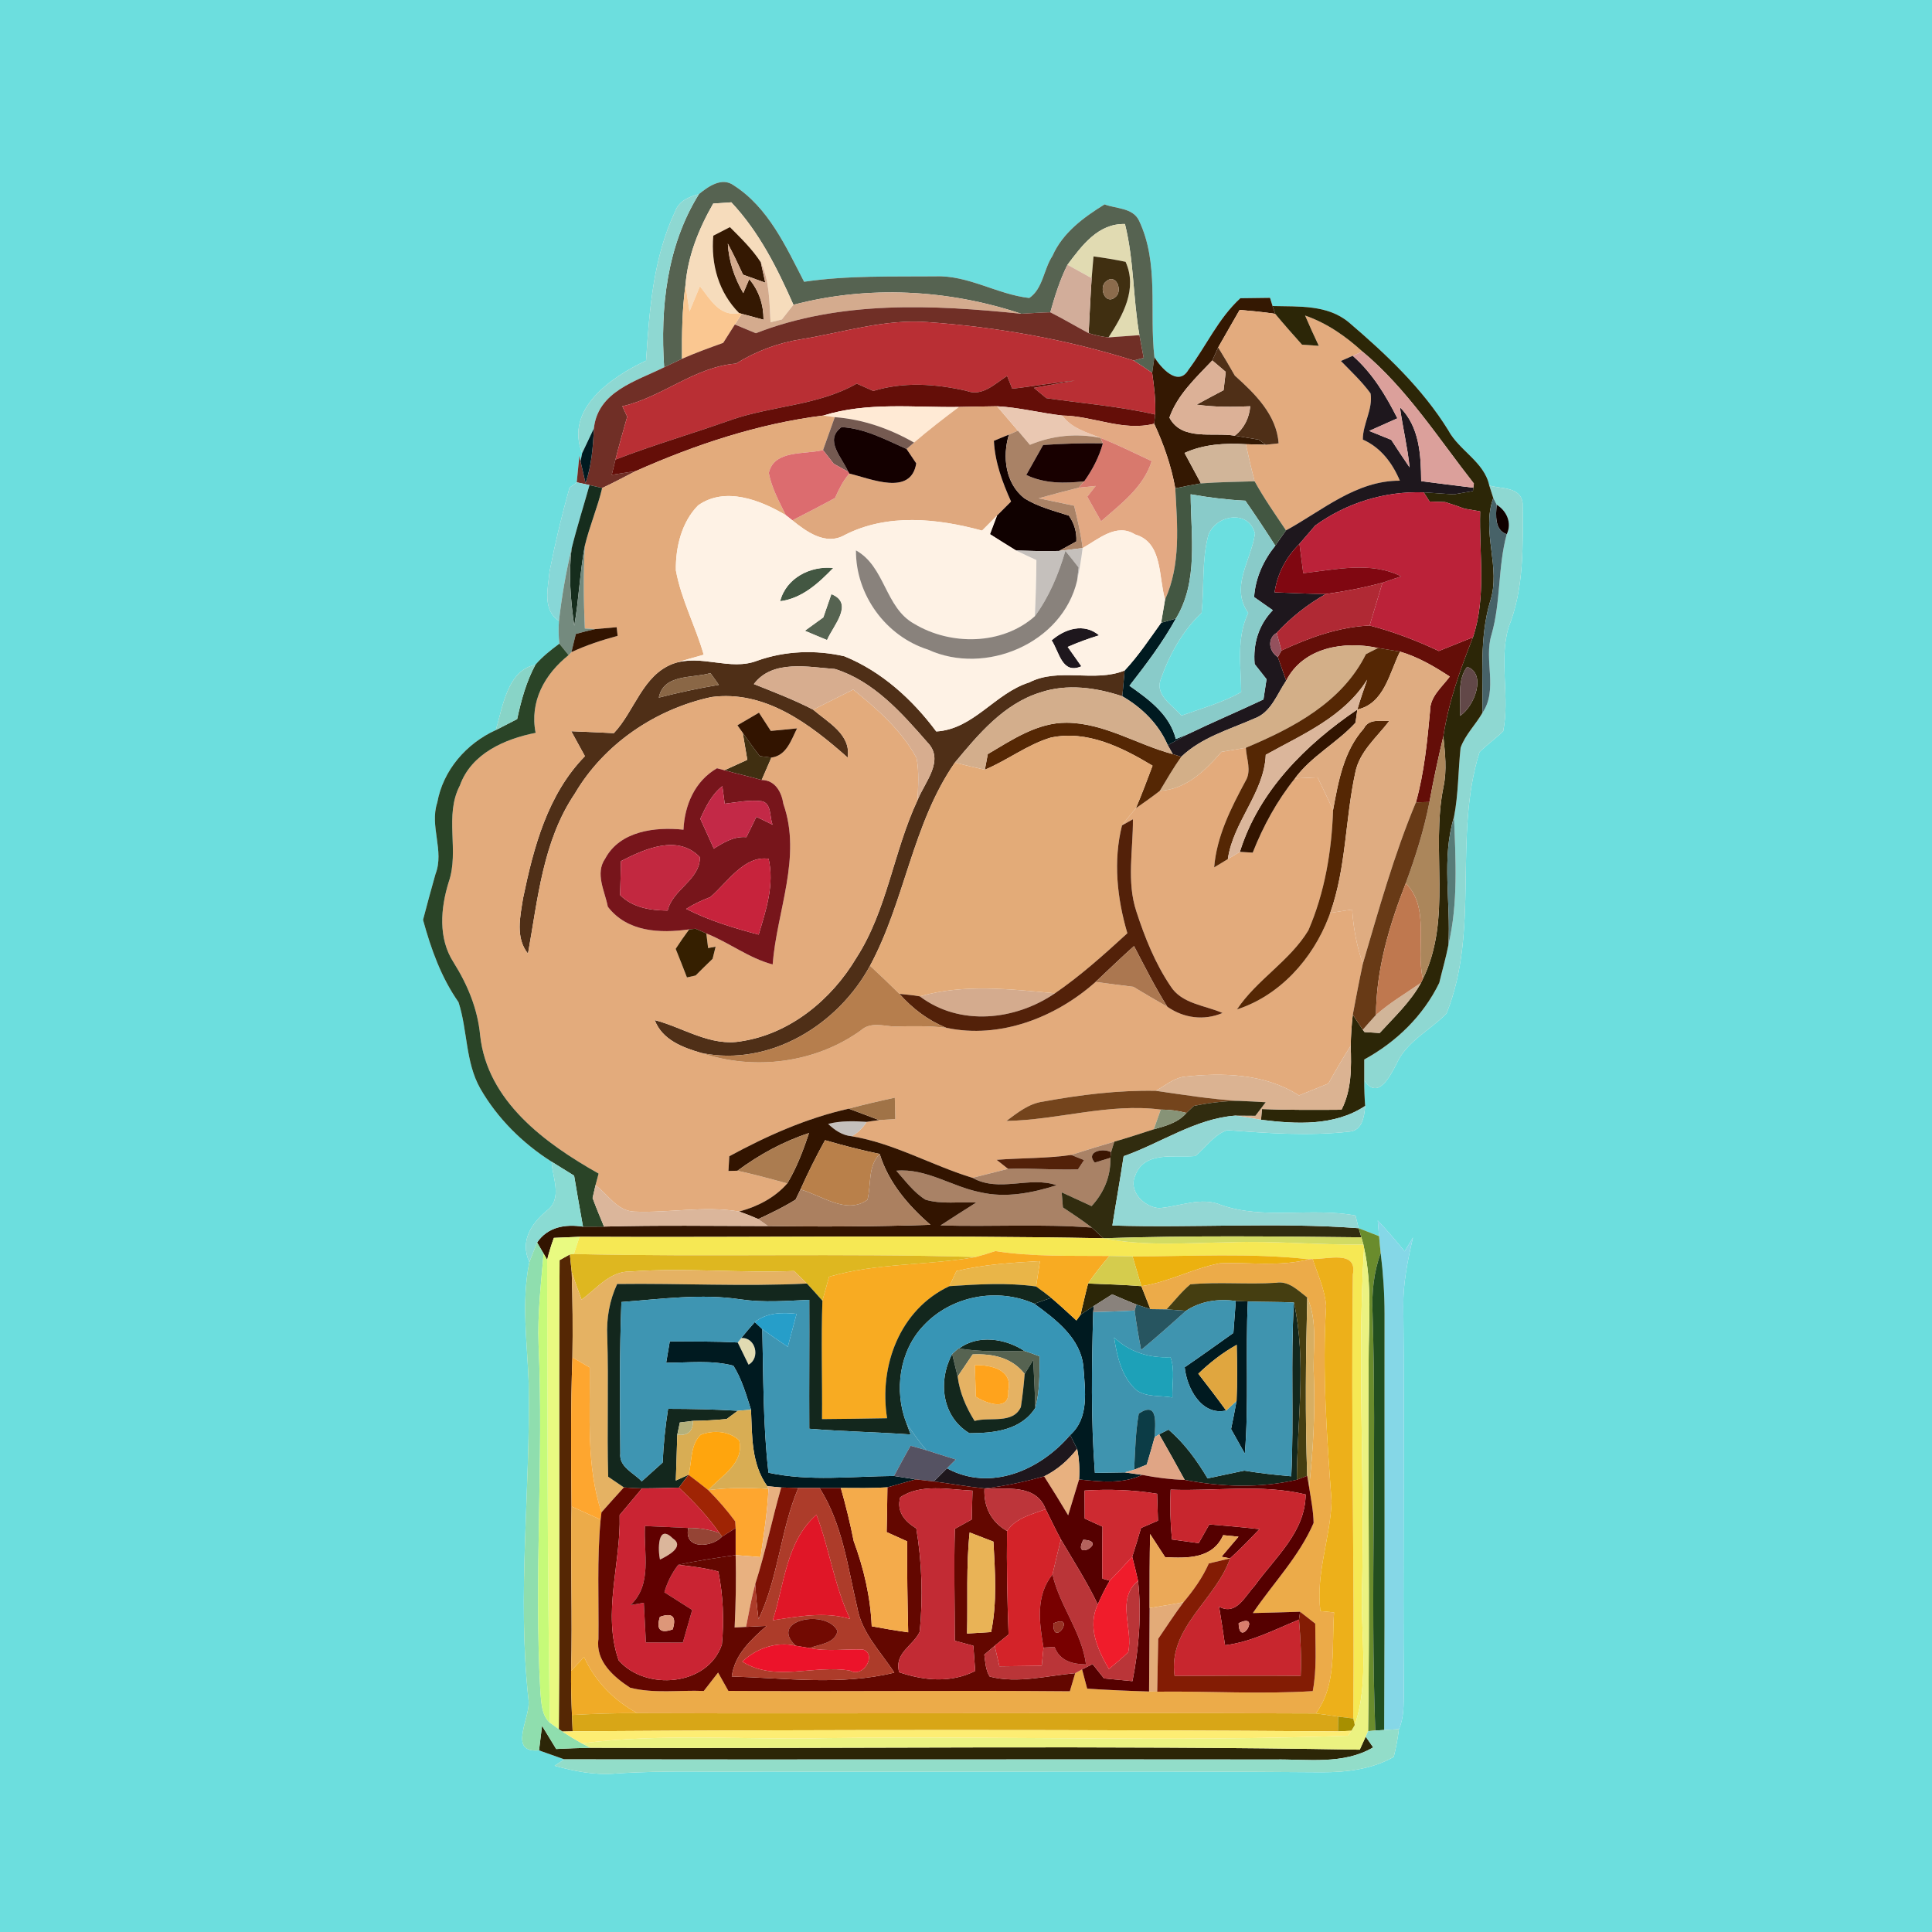 <?xml version="1.0" encoding="UTF-8" ?>
<!DOCTYPE svg PUBLIC "-//W3C//DTD SVG 1.1//EN" "http://www.w3.org/Graphics/SVG/1.1/DTD/svg11.dtd">
<svg width="250pt" height="250pt" viewBox="0 0 250 250" version="1.1" xmlns="http://www.w3.org/2000/svg">
<g id="#6cdedeff">
<path fill="#6cdede" opacity="1.00" d=" M 0.00 0.00 L 250.00 0.00 L 250.00 250.00 L 0.00 250.00 L 0.00 0.00 M 90.44 25.12 C 89.18 25.44 87.86 26.00 87.38 27.32 C 84.52 33.33 84.03 40.13 83.60 46.67 C 79.15 48.75 73.04 52.92 75.33 58.64 L 75.12 59.69 L 74.97 58.99 C 74.85 60.13 74.74 61.27 74.63 62.41 L 73.70 63.10 C 72.69 66.68 71.83 70.31 71.11 73.96 C 70.92 76.10 70.15 78.93 72.33 80.34 C 72.25 81.33 72.27 82.31 72.38 83.29 C 71.28 84.11 70.18 84.97 69.28 86.02 C 65.65 86.74 65.06 91.45 64.16 94.47 C 60.34 96.21 57.33 99.66 56.58 103.86 C 55.56 106.92 57.53 110.09 56.35 113.11 C 55.80 115.08 55.25 117.05 54.74 119.03 C 55.77 122.79 57.08 126.47 59.33 129.68 C 60.51 133.31 60.21 137.42 62.14 140.84 C 64.35 144.70 67.62 147.94 71.37 150.32 C 71.50 152.42 72.84 155.11 70.74 156.67 C 68.71 158.38 67.26 160.61 68.50 163.31 C 67.44 168.48 68.23 173.74 68.41 178.95 C 68.67 192.63 66.89 206.32 68.39 219.97 C 68.72 222.21 65.59 226.87 69.75 226.50 C 70.57 226.79 72.21 227.37 73.03 227.66 L 71.77 228.49 C 74.32 229.20 76.96 229.72 79.62 229.50 C 86.06 229.04 92.52 229.35 98.97 229.24 C 122.99 229.33 147.00 229.13 171.01 229.33 C 174.21 229.34 177.52 228.95 180.35 227.34 C 180.65 226.15 180.87 224.96 181.02 223.75 C 181.69 222.26 181.62 220.60 181.66 219.01 C 181.51 202.36 181.77 185.70 181.59 169.04 C 181.55 166.02 182.16 163.05 182.84 160.13 C 182.57 160.58 182.03 161.48 181.76 161.93 C 180.64 160.55 179.49 159.21 178.28 157.93 C 178.32 158.44 178.41 159.46 178.45 159.96 C 177.79 159.71 176.47 159.19 175.81 158.93 C 175.71 158.52 175.50 157.70 175.40 157.29 C 169.67 156.21 163.66 157.87 158.05 155.94 C 155.41 154.81 152.68 156.13 149.99 156.33 C 148.03 156.19 145.98 154.15 146.90 152.10 C 148.09 148.89 152.01 149.83 154.67 149.59 C 156.03 148.49 157.12 146.78 158.82 146.24 C 164.07 146.64 169.38 147.02 174.63 146.43 C 176.29 146.29 176.55 144.44 176.65 143.11 C 176.57 142.01 176.53 140.91 176.53 139.81 C 178.33 142.43 179.88 139.22 180.69 137.70 C 181.99 134.74 185.03 133.35 187.18 131.14 C 191.53 120.29 188.00 108.33 191.45 97.31 C 192.42 96.35 193.54 95.57 194.51 94.62 C 195.40 90.20 193.94 85.58 195.19 81.21 C 197.25 76.12 197.06 70.50 197.03 65.11 C 196.76 62.93 194.27 63.30 192.71 62.82 C 192.06 59.75 188.81 58.32 187.39 55.65 C 184.03 50.23 179.36 45.83 174.55 41.72 C 171.78 39.40 168.04 39.69 164.67 39.60 C 164.59 39.34 164.42 38.81 164.34 38.54 C 163.05 38.56 161.78 38.58 160.50 38.59 C 157.64 41.21 156.07 44.80 153.78 47.86 C 152.44 50.14 150.16 47.52 149.38 46.21 C 148.70 40.34 150.02 34.06 147.38 28.53 C 146.57 26.87 144.42 27.02 142.93 26.45 C 140.22 28.13 137.52 30.10 136.19 33.11 C 135.05 34.83 134.96 37.36 133.19 38.56 C 129.04 38.10 125.30 35.59 121.03 35.76 C 115.36 35.81 109.67 35.63 104.05 36.46 C 101.69 31.90 99.43 26.86 94.95 23.99 C 93.41 22.87 91.65 24.13 90.44 25.12 Z" />
</g>
<g id="#566351ff">
<path fill="#566351" opacity="1.00" d=" M 90.44 25.12 C 91.65 24.13 93.41 22.87 94.95 23.99 C 99.43 26.86 101.69 31.90 104.05 36.46 C 109.67 35.63 115.36 35.81 121.03 35.76 C 125.30 35.59 129.04 38.10 133.19 38.56 C 134.96 37.36 135.05 34.83 136.19 33.11 C 137.52 30.10 140.22 28.13 142.93 26.45 C 144.42 27.02 146.57 26.87 147.38 28.53 C 150.02 34.06 148.70 40.34 149.38 46.21 C 149.31 46.72 149.16 47.74 149.09 48.25 C 148.30 47.70 147.50 47.16 146.69 46.65 L 147.99 46.31 C 147.85 45.58 147.58 44.11 147.44 43.37 C 146.60 38.60 146.75 33.71 145.57 28.99 C 142.10 28.89 140.00 31.78 138.13 34.26 C 137.15 36.22 136.50 38.31 135.91 40.41 C 134.66 40.43 133.40 40.54 132.15 40.60 C 122.69 37.44 112.34 36.90 102.67 39.44 C 100.57 34.69 98.23 30.00 94.63 26.18 C 94.05 26.22 92.88 26.30 92.29 26.34 C 90.43 29.59 89.00 33.12 88.70 36.89 C 88.26 40.05 88.23 43.25 88.25 46.43 C 87.67 46.70 86.52 47.25 85.94 47.53 C 85.42 39.83 86.29 31.79 90.44 25.12 Z" />
<path fill="#566351" opacity="1.00" d=" M 107.58 76.88 C 110.58 78.08 107.80 80.97 107.02 82.82 C 106.06 82.42 105.10 82.03 104.15 81.62 C 104.94 81.04 105.74 80.47 106.54 79.89 C 106.80 79.14 107.32 77.63 107.58 76.88 Z" />
<path fill="#566351" opacity="1.00" d=" M 124.02 174.48 L 124.11 174.49 C 126.89 174.95 129.72 174.87 132.53 174.80 C 133.20 175.01 133.87 175.25 134.52 175.51 C 134.53 177.74 134.55 180.00 133.97 182.18 C 133.91 180.10 133.80 178.04 133.70 175.97 C 133.33 176.57 132.96 177.18 132.59 177.79 C 130.92 175.65 128.45 175.15 125.86 175.26 C 125.21 176.21 124.56 177.17 123.92 178.13 C 123.75 177.40 123.39 175.94 123.21 175.20 C 123.41 175.02 123.81 174.66 124.02 174.48 Z" />
</g>
<g id="#8ed8d2ff">
<path fill="#8ed8d2" opacity="1.00" d=" M 87.38 27.32 C 87.86 26.00 89.18 25.44 90.44 25.12 C 86.29 31.79 85.42 39.83 85.94 47.53 C 82.29 49.34 77.38 50.64 76.85 55.43 C 76.34 56.50 75.83 57.57 75.33 58.64 C 73.04 52.92 79.15 48.75 83.60 46.67 C 84.03 40.13 84.52 33.33 87.38 27.32 Z" />
<path fill="#8ed8d2" opacity="1.00" d=" M 192.71 62.82 C 194.27 63.30 196.76 62.93 197.03 65.11 C 197.06 70.50 197.25 76.12 195.19 81.21 C 193.94 85.58 195.40 90.20 194.51 94.62 C 193.54 95.57 192.42 96.35 191.45 97.31 C 188.00 108.33 191.53 120.29 187.18 131.14 C 185.03 133.35 181.99 134.74 180.69 137.70 C 179.88 139.22 178.33 142.43 176.53 139.81 C 176.53 139.14 176.53 137.78 176.53 137.10 C 180.68 134.83 184.16 131.46 186.24 127.18 C 186.63 125.55 187.10 123.94 187.42 122.30 C 188.70 116.85 188.36 111.24 188.15 105.70 C 188.72 102.75 188.68 99.74 189.00 96.76 C 189.60 95.07 190.94 93.79 191.82 92.25 C 193.90 89.21 191.96 85.42 193.01 82.09 C 194.22 77.85 193.81 73.37 194.97 69.13 C 195.68 67.70 194.97 66.10 193.67 65.31 L 193.23 64.44 C 193.10 64.04 192.84 63.23 192.71 62.82 Z" />
</g>
<g id="#f6dcbcff">
<path fill="#f6dcbc" opacity="1.00" d=" M 92.29 26.34 C 92.88 26.30 94.05 26.22 94.63 26.18 C 98.23 30.00 100.57 34.69 102.67 39.44 C 102.17 40.08 101.68 40.71 101.18 41.34 C 100.82 41.43 100.08 41.61 99.71 41.70 C 99.55 39.09 99.60 36.37 98.45 33.95 C 97.35 32.24 95.87 30.82 94.45 29.39 C 93.91 29.67 92.84 30.22 92.30 30.50 C 91.98 34.21 92.99 37.84 95.65 40.52 C 93.11 41.03 91.89 38.69 90.57 37.04 C 90.12 38.12 89.67 39.21 89.22 40.30 C 89.09 39.45 88.83 37.74 88.70 36.89 C 89.00 33.12 90.43 29.59 92.29 26.34 Z" />
</g>
<g id="#341802ff">
<path fill="#341802" opacity="1.00" d=" M 94.45 29.39 C 95.87 30.82 97.35 32.24 98.45 33.95 L 99.03 36.58 C 98.31 36.32 96.87 35.80 96.15 35.54 C 95.53 34.19 94.88 32.84 94.18 31.52 C 94.30 33.81 95.05 35.96 96.18 37.93 L 96.95 36.12 C 98.21 37.61 98.80 39.41 98.80 41.37 C 98.10 41.18 96.69 40.80 95.98 40.61 L 95.65 40.52 C 92.99 37.84 91.98 34.21 92.30 30.50 C 92.84 30.22 93.91 29.67 94.45 29.39 Z" />
<path fill="#341802" opacity="1.00" d=" M 160.50 38.59 C 161.78 38.58 163.05 38.56 164.34 38.54 C 164.42 38.81 164.59 39.34 164.67 39.60 L 165.01 40.61 C 163.48 40.37 161.95 40.24 160.41 40.10 C 159.49 41.73 158.54 43.34 157.63 44.96 C 157.44 45.38 157.06 46.22 156.87 46.64 C 154.76 48.87 152.36 51.07 151.32 54.04 C 152.93 57.10 156.98 55.90 159.78 56.38 C 160.56 56.51 162.10 56.77 162.87 56.89 C 163.10 57.06 163.56 57.38 163.79 57.55 C 163.15 57.53 161.86 57.50 161.21 57.48 C 158.52 57.32 155.77 57.47 153.28 58.61 C 153.98 59.92 154.69 61.23 155.40 62.55 C 154.29 62.74 153.18 62.95 152.08 63.19 C 151.56 60.29 150.59 57.49 149.35 54.83 C 149.38 54.53 149.45 53.94 149.48 53.64 C 149.56 51.84 149.35 50.04 149.09 48.25 C 149.16 47.74 149.31 46.72 149.38 46.21 C 150.16 47.52 152.44 50.14 153.78 47.86 C 156.07 44.80 157.64 41.21 160.50 38.59 Z" />
</g>
<g id="#e1dbb2ff">
<path fill="#e1dbb2" opacity="1.00" d=" M 138.13 34.26 C 140.00 31.78 142.10 28.89 145.57 28.99 C 146.75 33.71 146.60 38.60 147.44 43.37 C 146.44 43.45 144.44 43.59 143.44 43.66 C 145.32 40.78 147.22 37.37 145.65 33.88 C 144.27 33.59 142.89 33.36 141.50 33.18 C 141.44 33.88 141.32 35.29 141.26 35.99 C 140.47 35.56 138.91 34.69 138.13 34.26 Z" />
<path fill="#e1dbb2" opacity="1.00" d=" M 95.92 173.14 C 97.79 173.01 98.43 175.74 96.86 176.59 C 96.51 175.87 95.81 174.44 95.46 173.72 L 95.92 173.14 Z" />
</g>
<g id="#d4ab8eff">
<path fill="#d4ab8e" opacity="1.00" d=" M 94.18 31.52 C 94.88 32.84 95.53 34.19 96.15 35.54 C 96.87 35.80 98.31 36.32 99.03 36.58 L 98.45 33.95 C 99.60 36.37 99.55 39.09 99.71 41.70 C 100.08 41.61 100.82 41.43 101.18 41.34 C 101.68 40.71 102.17 40.08 102.67 39.44 C 112.34 36.90 122.69 37.44 132.15 40.60 C 120.73 39.43 108.74 38.85 97.81 43.12 C 96.90 42.74 95.99 42.37 95.09 41.99 C 95.31 41.65 95.76 40.95 95.98 40.61 C 96.69 40.80 98.10 41.18 98.80 41.37 C 98.80 39.41 98.21 37.61 96.95 36.12 L 96.18 37.93 C 95.05 35.96 94.30 33.81 94.18 31.52 Z" />
<path fill="#d4ab8e" opacity="1.00" d=" M 119.03 128.93 C 124.73 127.29 130.70 128.00 136.51 128.53 C 131.37 132.05 124.20 132.83 119.03 128.93 Z" />
</g>
<g id="#402f11ff">
<path fill="#402f11" opacity="1.00" d=" M 141.50 33.18 C 142.89 33.36 144.27 33.59 145.65 33.88 C 147.22 37.37 145.32 40.78 143.44 43.66 C 142.56 43.57 141.71 43.38 140.87 43.11 C 141.00 40.74 141.10 38.36 141.26 35.99 C 141.32 35.29 141.44 33.88 141.50 33.18 M 143.17 36.38 C 142.08 37.13 143.02 39.55 144.30 38.46 C 145.36 37.71 144.45 35.33 143.17 36.38 Z" />
<path fill="#402f11" opacity="1.00" d=" M 96.11 94.82 C 96.83 95.84 97.55 96.86 98.32 97.84 C 98.70 97.89 99.45 97.98 99.82 98.03 C 99.40 99.00 98.98 99.96 98.56 100.93 C 96.96 100.49 95.34 100.11 93.74 99.67 C 94.72 99.22 95.71 98.77 96.70 98.32 C 96.55 97.45 96.25 95.69 96.11 94.82 Z" />
</g>
<g id="#d2ad9aff">
<path fill="#d2ad9a" opacity="1.00" d=" M 135.91 40.41 C 136.50 38.31 137.15 36.22 138.13 34.26 C 138.91 34.69 140.47 35.56 141.26 35.99 C 141.10 38.36 141.00 40.74 140.87 43.11 C 139.21 42.22 137.59 41.26 135.91 40.41 Z" />
</g>
<g id="#8b6b4cff">
<path fill="#8b6b4c" opacity="1.00" d=" M 143.17 36.38 C 144.45 35.33 145.36 37.71 144.30 38.46 C 143.02 39.55 142.08 37.13 143.17 36.38 Z" />
</g>
<g id="#fac791ff">
<path fill="#fac791" opacity="1.00" d=" M 88.25 46.43 C 88.23 43.25 88.26 40.05 88.70 36.89 C 88.83 37.74 89.09 39.45 89.22 40.30 C 89.67 39.21 90.12 38.12 90.57 37.04 C 91.89 38.69 93.11 41.03 95.65 40.52 L 95.98 40.61 C 95.76 40.95 95.31 41.65 95.09 41.99 C 94.58 42.78 94.08 43.58 93.58 44.37 C 91.79 45.01 89.99 45.66 88.25 46.43 Z" />
</g>
<g id="#702f26ff">
<path fill="#702f26" opacity="1.00" d=" M 97.81 43.12 C 108.74 38.85 120.73 39.43 132.15 40.60 C 133.40 40.54 134.66 40.43 135.91 40.41 C 137.59 41.26 139.21 42.22 140.87 43.11 C 141.71 43.38 142.56 43.57 143.44 43.66 C 144.44 43.59 146.44 43.45 147.44 43.37 C 147.58 44.11 147.85 45.58 147.99 46.31 L 146.69 46.65 C 138.04 43.92 129.06 42.32 120.02 41.68 C 114.47 41.26 109.13 43.01 103.72 43.89 C 100.70 44.36 97.83 45.44 95.24 47.05 C 89.85 47.48 85.71 51.39 80.53 52.57 C 80.69 52.91 81.00 53.58 81.16 53.92 C 80.63 55.76 80.11 57.61 79.64 59.47 C 79.52 59.96 79.28 60.95 79.16 61.44 C 79.94 61.32 81.49 61.08 82.26 60.96 C 80.82 61.69 79.40 62.47 77.92 63.15 C 77.51 63.06 76.69 62.86 76.28 62.77 C 75.87 62.68 75.04 62.50 74.63 62.41 C 74.74 61.27 74.85 60.13 74.97 58.99 L 75.12 59.69 C 75.28 60.40 75.60 61.81 75.77 62.52 C 76.55 60.24 76.74 57.83 76.85 55.43 C 77.38 50.64 82.29 49.34 85.94 47.53 C 86.52 47.25 87.67 46.70 88.25 46.43 C 89.99 45.66 91.79 45.01 93.58 44.37 C 94.08 43.58 94.58 42.78 95.09 41.99 C 95.99 42.37 96.90 42.74 97.81 43.12 Z" />
</g>
<g id="#e3ab7eff">
<path fill="#e3ab7e" opacity="1.00" d=" M 160.41 40.10 C 161.95 40.24 163.48 40.37 165.01 40.61 C 166.14 41.97 167.31 43.29 168.48 44.60 C 169.20 44.65 169.93 44.70 170.65 44.75 C 170.04 43.45 169.44 42.15 168.88 40.83 C 171.68 41.80 174.13 43.50 176.30 45.49 L 175.04 46.04 C 174.66 46.21 173.89 46.54 173.51 46.71 C 174.83 48.07 176.23 49.37 177.35 50.91 C 177.68 52.95 176.34 54.83 176.35 56.88 C 178.68 57.92 180.17 59.91 181.14 62.20 C 175.47 62.18 171.12 66.06 166.41 68.63 C 165.01 66.54 163.56 64.48 162.35 62.28 C 161.92 60.69 161.56 59.09 161.21 57.48 C 161.86 57.50 163.15 57.53 163.79 57.55 C 164.21 57.50 165.04 57.41 165.45 57.37 C 165.20 53.68 162.38 50.93 159.79 48.61 C 159.09 47.38 158.38 46.16 157.63 44.96 C 158.54 43.34 159.49 41.73 160.41 40.10 Z" />
</g>
<g id="#2c2607ff">
<path fill="#2c2607" opacity="1.00" d=" M 164.67 39.60 C 168.04 39.69 171.78 39.40 174.55 41.72 C 179.36 45.83 184.03 50.23 187.39 55.65 C 188.81 58.32 192.06 59.75 192.71 62.82 C 192.84 63.23 193.10 64.04 193.23 64.44 C 191.63 68.85 194.29 73.43 192.81 77.86 C 191.43 82.55 191.91 87.44 191.82 92.25 C 190.94 93.79 189.60 95.07 189.00 96.76 C 188.68 99.74 188.72 102.75 188.15 105.70 C 186.50 111.10 187.76 116.77 187.42 122.30 C 187.10 123.94 186.63 125.55 186.24 127.18 C 184.16 131.46 180.68 134.83 176.53 137.10 C 176.53 137.78 176.53 139.14 176.53 139.81 C 176.53 140.91 176.57 142.01 176.65 143.11 C 172.66 145.75 167.72 145.46 163.18 144.90 L 163.29 143.51 C 166.72 143.64 170.16 143.63 173.59 143.60 C 174.91 141.03 174.87 138.13 174.78 135.32 C 174.81 133.98 174.89 132.64 175.05 131.30 C 175.37 131.79 176.02 132.76 176.34 133.25 L 176.57 133.55 C 177.06 133.58 178.04 133.64 178.53 133.67 C 180.42 131.60 182.52 129.65 183.88 127.17 L 184.12 126.67 C 187.94 118.87 185.12 110.05 186.78 101.84 C 187.25 99.67 186.99 97.45 186.77 95.27 C 187.44 90.84 188.96 86.61 190.60 82.46 C 192.36 77.20 191.38 71.60 191.53 66.17 C 191.02 66.08 190.00 65.90 189.50 65.82 C 188.67 65.51 187.84 65.22 187.00 64.97 C 186.50 64.95 185.49 64.92 184.99 64.90 C 184.80 64.60 184.42 64.00 184.23 63.71 C 185.53 63.80 186.83 63.88 188.13 63.97 C 188.75 63.87 189.98 63.65 190.60 63.54 L 190.64 63.11 L 190.72 62.57 C 186.13 56.72 182.06 50.30 176.30 45.49 C 174.13 43.50 171.68 41.80 168.88 40.83 C 169.44 42.15 170.04 43.45 170.65 44.75 C 169.93 44.70 169.20 44.65 168.48 44.60 C 167.31 43.29 166.14 41.97 165.01 40.61 L 164.67 39.60 M 188.93 92.63 C 190.81 91.41 192.39 87.14 189.84 86.29 C 188.49 88.09 189.08 90.54 188.93 92.63 Z" />
<path fill="#2c2607" opacity="1.00" d=" M 139.82 170.13 C 140.15 168.78 140.44 167.43 140.80 166.09 C 143.10 166.17 145.40 166.25 147.69 166.43 C 148.08 167.42 148.47 168.41 148.86 169.40 C 148.41 169.25 147.51 168.96 147.06 168.81 C 146.00 168.38 144.95 167.95 143.91 167.49 C 143.32 167.87 142.13 168.61 141.54 168.99 C 141.11 169.27 140.25 169.84 139.82 170.13 Z" />
<path fill="#2c2607" opacity="1.00" d=" M 70.14 223.32 C 70.75 224.31 71.36 225.32 71.97 226.32 C 73.43 226.25 74.90 226.19 76.37 226.16 C 109.56 226.30 142.76 225.82 175.95 226.41 L 176.72 224.72 C 176.97 225.07 177.45 225.76 177.69 226.11 C 173.81 228.39 169.21 227.61 164.94 227.68 C 134.30 227.64 103.66 227.71 73.03 227.66 C 72.21 227.37 70.57 226.79 69.75 226.50 C 69.84 225.71 70.04 224.11 70.14 223.32 Z" />
</g>
<g id="#b92f34ff">
<path fill="#b92f34" opacity="1.00" d=" M 103.72 43.89 C 109.13 43.01 114.47 41.26 120.02 41.68 C 129.06 42.32 138.04 43.92 146.69 46.65 C 147.50 47.16 148.30 47.70 149.09 48.25 C 149.35 50.04 149.56 51.84 149.48 53.64 C 144.83 52.57 140.08 52.20 135.39 51.52 C 134.99 51.19 134.19 50.52 133.79 50.19 C 135.55 49.86 137.32 49.56 139.09 49.25 C 136.37 49.50 133.68 50.00 130.98 50.30 C 130.81 49.89 130.48 49.06 130.32 48.65 C 128.70 49.67 127.12 51.37 125.04 50.57 C 121.06 49.67 116.94 49.38 113.00 50.59 C 112.47 50.35 111.40 49.87 110.86 49.64 C 105.80 52.53 99.81 52.48 94.42 54.40 C 89.51 56.14 84.50 57.59 79.64 59.47 C 80.11 57.61 80.63 55.76 81.16 53.92 C 81.00 53.58 80.69 52.91 80.53 52.57 C 85.71 51.39 89.85 47.48 95.24 47.05 C 97.83 45.44 100.70 44.36 103.72 43.89 Z" />
</g>
<g id="#4f2f17ff">
<path fill="#4f2f17" opacity="1.00" d=" M 156.87 46.64 C 157.06 46.22 157.44 45.38 157.63 44.96 C 158.38 46.16 159.09 47.38 159.79 48.61 C 162.38 50.93 165.20 53.68 165.45 57.37 C 165.04 57.41 164.21 57.50 163.79 57.55 C 163.56 57.38 163.10 57.06 162.87 56.89 C 162.10 56.77 160.56 56.51 159.78 56.38 C 160.99 55.43 161.65 54.09 161.78 52.57 C 159.46 52.68 157.14 52.69 154.84 52.36 C 155.99 51.73 157.16 51.10 158.33 50.49 C 158.40 49.90 158.54 48.71 158.61 48.12 C 158.18 47.75 157.31 47.01 156.87 46.64 Z" />
<path fill="#4f2f17" opacity="1.00" d=" M 98.00 85.49 C 101.60 84.21 105.55 84.07 109.26 84.92 C 114.08 86.88 118.07 90.51 121.15 94.65 C 125.98 94.37 128.74 89.70 133.17 88.31 C 137.04 86.32 141.60 88.36 145.53 86.76 C 145.43 87.87 145.33 88.98 145.23 90.10 C 141.83 88.96 138.06 88.44 134.60 89.61 C 129.89 91.07 126.60 95.02 123.56 98.68 C 118.07 106.59 117.11 116.57 112.58 124.97 C 108.44 132.62 99.63 138.06 90.78 136.26 C 88.36 135.56 85.69 134.57 84.72 132.00 C 88.45 132.97 91.95 135.47 95.97 134.73 C 102.25 133.76 107.60 129.34 110.80 123.97 C 114.82 117.75 115.61 110.19 118.72 103.56 C 119.64 101.21 122.31 98.39 119.99 96.04 C 116.67 92.23 113.02 88.12 108.05 86.57 C 104.60 86.32 99.95 85.31 97.55 88.52 C 100.14 89.55 102.75 90.55 105.22 91.83 C 107.15 93.49 110.15 95.03 109.69 98.03 C 104.82 93.71 98.99 89.26 92.04 90.20 C 84.82 91.77 78.17 96.25 74.39 102.68 C 70.24 108.81 69.60 116.33 68.32 123.40 C 66.67 121.35 67.31 118.61 67.68 116.25 C 69.04 109.67 70.85 102.80 75.69 97.85 C 75.10 96.77 74.51 95.70 73.92 94.62 C 75.76 94.69 77.60 94.78 79.43 94.87 C 82.14 92.00 83.12 87.39 87.10 85.88 C 90.70 84.59 94.47 86.87 98.00 85.49 M 85.25 90.27 C 87.82 89.62 90.40 89.05 93.02 88.62 C 92.75 88.24 92.20 87.48 91.93 87.10 C 89.58 87.80 85.87 87.17 85.25 90.27 Z" />
</g>
<g id="#1e171dff">
<path fill="#1e171d" opacity="1.00" d=" M 173.51 46.71 C 173.89 46.54 174.66 46.21 175.04 46.04 C 177.57 48.26 179.32 51.15 180.82 54.13 C 179.91 54.54 178.08 55.35 177.17 55.76 C 178.12 56.14 179.08 56.53 180.03 56.92 C 180.80 58.11 181.59 59.30 182.40 60.48 C 182.14 57.86 181.50 55.29 181.15 52.69 C 183.70 55.24 183.87 58.88 183.90 62.26 C 186.15 62.54 188.39 62.85 190.64 63.11 L 190.60 63.54 C 189.98 63.65 188.75 63.87 188.13 63.97 C 186.83 63.88 185.53 63.80 184.23 63.71 C 179.18 63.54 174.27 65.06 170.19 68.00 C 169.51 68.79 168.83 69.58 168.15 70.37 C 166.42 72.08 165.28 74.23 164.93 76.65 C 167.13 76.73 169.34 76.84 171.55 76.87 C 169.19 78.20 167.05 79.90 165.20 81.89 C 163.93 82.63 164.21 84.31 165.35 85.02 C 165.62 85.79 166.16 87.31 166.43 88.08 C 165.23 89.84 164.48 92.21 162.28 92.99 C 159.04 94.42 155.49 95.41 152.85 97.93 C 152.58 97.84 152.03 97.67 151.76 97.58 L 151.11 96.43 C 151.97 95.94 152.84 95.47 153.71 95.00 C 156.94 93.44 160.24 92.05 163.49 90.51 C 163.59 89.85 163.79 88.54 163.89 87.89 C 163.38 87.24 162.86 86.58 162.35 85.93 C 162.13 83.31 162.85 80.87 164.70 78.96 C 164.10 78.53 162.89 77.68 162.28 77.26 C 162.45 74.78 163.48 72.53 165.02 70.61 C 165.48 69.94 165.94 69.28 166.41 68.63 C 171.12 66.06 175.47 62.18 181.14 62.20 C 180.17 59.91 178.68 57.92 176.35 56.88 C 176.34 54.83 177.68 52.95 177.35 50.91 C 176.23 49.37 174.83 48.07 173.51 46.71 Z" />
<path fill="#1e171d" opacity="1.00" d=" M 136.08 82.86 C 137.82 81.35 140.28 80.58 142.22 82.21 C 140.84 82.63 139.48 83.13 138.16 83.71 C 138.60 84.34 139.49 85.59 139.93 86.22 C 137.42 87.31 137.09 84.39 136.08 82.86 Z" />
<path fill="#1e171d" opacity="1.00" d=" M 122.54 190.00 C 128.20 193.07 134.62 190.22 138.48 185.69 C 138.71 186.14 139.15 187.03 139.38 187.48 C 138.23 188.96 136.81 190.21 135.11 191.04 C 132.58 191.74 130.01 192.32 127.39 192.60 C 125.19 192.38 123.02 191.98 120.83 191.70 C 121.40 191.13 121.96 190.57 122.54 190.00 Z" />
</g>
<g id="#dba09bff">
<path fill="#dba09b" opacity="1.00" d=" M 175.04 46.04 L 176.30 45.49 C 182.06 50.30 186.13 56.72 190.72 62.57 L 190.64 63.11 C 188.39 62.85 186.15 62.54 183.90 62.26 C 183.87 58.88 183.70 55.24 181.15 52.69 C 181.50 55.29 182.14 57.86 182.40 60.48 C 181.59 59.30 180.80 58.11 180.03 56.92 C 179.08 56.53 178.12 56.14 177.17 55.76 C 178.08 55.35 179.91 54.54 180.82 54.13 C 179.32 51.15 177.57 48.26 175.04 46.04 Z" />
</g>
<g id="#dcb197ff">
<path fill="#dcb197" opacity="1.00" d=" M 151.32 54.04 C 152.36 51.07 154.76 48.87 156.87 46.64 C 157.31 47.01 158.18 47.75 158.61 48.12 C 158.54 48.71 158.40 49.90 158.33 50.49 C 157.16 51.10 155.99 51.73 154.84 52.36 C 157.14 52.69 159.46 52.68 161.78 52.57 C 161.65 54.09 160.99 55.43 159.78 56.38 C 156.98 55.90 152.93 57.10 151.32 54.04 Z" />
</g>
<g id="#640e08ff">
<path fill="#640e08" opacity="1.00" d=" M 125.04 50.57 C 127.12 51.37 128.70 49.67 130.32 48.65 C 130.48 49.06 130.81 49.89 130.98 50.30 C 133.68 50.00 136.37 49.50 139.09 49.25 C 137.32 49.56 135.55 49.86 133.79 50.19 C 134.19 50.52 134.99 51.19 135.39 51.52 C 140.08 52.20 144.83 52.57 149.48 53.64 C 149.45 53.94 149.38 54.53 149.35 54.83 C 145.31 55.86 141.47 53.82 137.46 53.77 C 134.64 53.45 131.87 52.72 129.02 52.57 C 127.38 52.58 125.73 52.64 124.09 52.66 C 118.23 52.75 112.24 51.99 106.54 53.77 C 98.12 54.82 89.99 57.53 82.26 60.96 C 81.49 61.08 79.94 61.32 79.16 61.44 C 79.28 60.95 79.52 59.96 79.64 59.47 C 84.50 57.59 89.51 56.14 94.42 54.40 C 99.81 52.48 105.80 52.53 110.86 49.64 C 111.40 49.87 112.47 50.35 113.00 50.59 C 116.94 49.38 121.06 49.67 125.04 50.57 Z" />
<path fill="#640e08" opacity="1.00" d=" M 165.82 84.18 C 169.42 82.50 173.23 81.13 177.23 80.94 C 180.31 81.74 183.30 82.88 186.18 84.24 C 187.65 83.65 189.13 83.06 190.60 82.46 C 188.96 86.61 187.44 90.84 186.77 95.27 C 186.10 98.09 185.49 100.92 184.97 103.78 C 184.53 103.79 183.66 103.81 183.22 103.82 C 184.30 99.96 184.68 95.97 185.05 92.00 C 185.03 90.13 186.59 88.92 187.60 87.55 C 185.59 86.23 183.48 85.00 181.16 84.32 C 180.44 84.21 179.02 83.97 178.31 83.85 C 173.97 82.90 168.63 83.75 166.43 88.08 C 166.16 87.31 165.62 85.79 165.35 85.02 L 165.82 84.18 Z" />
</g>
<g id="#ffead5ff">
<path fill="#ffead5" opacity="1.00" d=" M 106.54 53.77 C 112.24 51.99 118.23 52.75 124.09 52.66 C 122.12 54.15 120.15 55.65 118.28 57.27 C 115.12 55.46 111.67 54.26 108.02 53.98 C 107.65 53.93 106.91 53.83 106.54 53.77 Z" />
</g>
<g id="#dfa87eff">
<path fill="#dfa87e" opacity="1.00" d=" M 124.09 52.66 C 125.73 52.64 127.38 52.58 129.02 52.57 C 129.92 53.62 130.82 54.67 131.72 55.73 L 130.55 56.24 C 130.06 56.44 129.09 56.84 128.61 57.04 C 128.74 59.80 129.71 62.40 130.83 64.90 C 130.37 65.35 129.47 66.27 129.01 66.72 C 128.37 67.37 127.72 68.01 127.08 68.66 C 121.29 67.08 114.81 66.40 109.29 69.24 C 106.87 70.62 104.38 68.83 102.53 67.33 C 104.38 66.38 106.23 65.43 108.05 64.44 C 108.55 63.32 109.09 62.21 109.90 61.28 C 112.64 61.92 117.87 64.25 118.56 59.96 C 118.25 59.49 117.62 58.57 117.31 58.10 L 118.28 57.27 C 120.15 55.65 122.12 54.15 124.09 52.66 Z" />
</g>
<g id="#eac8b2ff">
<path fill="#eac8b2" opacity="1.00" d=" M 129.02 52.57 C 131.87 52.72 134.64 53.45 137.46 53.77 C 138.65 55.42 140.62 55.94 142.41 56.66 C 139.30 56.04 136.19 56.34 133.27 57.56 C 132.88 57.10 132.11 56.18 131.72 55.73 C 130.82 54.67 129.92 53.62 129.02 52.57 Z" />
</g>
<g id="#e3ab7cff">
<path fill="#e3ab7c" opacity="1.00" d=" M 82.26 60.96 C 89.99 57.53 98.12 54.82 106.54 53.77 C 106.91 53.83 107.65 53.93 108.02 53.98 C 107.51 55.40 107.01 56.82 106.50 58.24 C 104.10 58.85 100.18 58.16 99.48 61.20 C 99.85 63.14 100.82 64.90 101.68 66.66 C 98.38 64.70 93.82 62.92 90.33 65.40 C 88.20 67.56 87.40 70.84 87.46 73.81 C 88.15 77.59 90.01 81.03 91.06 84.72 C 89.73 85.10 88.41 85.45 87.10 85.88 C 83.12 87.39 82.14 92.00 79.43 94.87 C 77.60 94.78 75.76 94.69 73.92 94.62 C 74.51 95.70 75.10 96.77 75.69 97.85 C 70.85 102.80 69.04 109.67 67.68 116.25 C 67.31 118.61 66.67 121.35 68.32 123.40 C 69.60 116.33 70.24 108.81 74.39 102.68 C 78.17 96.25 84.82 91.77 92.04 90.20 C 98.99 89.26 104.82 93.71 109.69 98.03 C 110.15 95.03 107.15 93.49 105.22 91.83 C 106.95 90.97 108.67 90.10 110.40 89.23 C 113.53 91.75 116.66 94.50 118.60 98.08 C 118.95 99.88 118.81 101.74 118.72 103.56 C 115.61 110.19 114.82 117.75 110.80 123.97 C 107.60 129.34 102.25 133.76 95.97 134.73 C 91.95 135.47 88.45 132.97 84.72 132.00 C 85.69 134.57 88.36 135.56 90.78 136.26 C 97.61 138.56 105.51 137.57 111.38 133.34 C 112.59 132.24 114.19 132.72 115.63 132.83 C 117.91 132.78 120.19 132.72 122.46 133.00 C 129.40 134.47 136.60 131.67 141.77 127.06 C 143.40 127.28 145.02 127.49 146.65 127.69 C 148.11 128.57 149.57 129.43 151.05 130.27 C 153.18 131.76 155.80 132.10 158.20 131.08 C 155.90 130.07 152.90 129.91 151.45 127.58 C 149.47 124.64 148.14 121.31 147.05 117.96 C 145.76 114.09 146.63 109.99 146.60 106.01 L 145.19 106.80 C 145.76 106.04 146.37 105.32 146.98 104.59 C 148.02 103.86 149.07 103.13 150.08 102.34 C 153.52 102.12 155.93 99.73 158.06 97.29 C 158.85 97.16 160.42 96.89 161.21 96.76 C 161.28 98.18 161.99 99.74 161.16 101.08 C 159.28 104.58 157.44 108.20 157.11 112.24 C 157.55 111.97 158.44 111.44 158.88 111.17 C 159.27 110.93 160.05 110.46 160.44 110.23 C 160.85 110.25 161.68 110.30 162.10 110.33 C 163.46 106.89 165.24 103.62 167.56 100.73 C 168.53 100.68 169.51 100.64 170.49 100.59 C 171.17 101.99 171.85 103.39 172.50 104.81 C 172.32 110.12 171.42 115.50 169.30 120.39 C 166.88 124.38 162.63 126.76 160.06 130.62 C 165.62 128.82 169.86 124.07 171.92 118.70 L 172.13 118.13 C 173.07 117.98 174.02 117.83 174.97 117.69 C 175.12 120.08 175.57 122.44 176.35 124.71 C 175.88 126.90 175.46 129.10 175.05 131.30 C 174.89 132.64 174.81 133.98 174.78 135.32 C 173.77 136.92 172.81 138.56 171.89 140.21 C 170.63 140.73 169.36 141.24 168.09 141.75 C 163.65 138.90 158.19 138.77 153.11 139.34 C 151.77 139.59 150.71 140.52 149.56 141.15 C 144.65 141.06 139.76 141.67 134.95 142.55 C 133.12 142.80 131.66 143.99 130.23 145.05 C 136.92 144.93 143.46 142.71 150.20 143.58 C 149.97 144.21 149.53 145.49 149.30 146.13 C 147.60 146.68 145.90 147.24 144.19 147.73 C 142.32 148.28 140.46 148.85 138.61 149.45 C 135.41 149.91 132.17 149.83 128.96 150.08 C 129.33 150.37 130.07 150.96 130.44 151.25 C 128.90 151.62 127.38 152.04 125.84 152.41 C 120.56 150.80 115.70 147.94 110.21 147.03 C 111.00 146.58 111.65 145.96 112.14 145.17 L 113.75 144.94 C 114.27 144.91 115.32 144.84 115.85 144.81 C 115.83 144.12 115.80 142.73 115.79 142.04 C 113.79 142.47 111.80 142.93 109.83 143.46 C 104.37 144.69 99.26 146.96 94.37 149.62 C 94.34 150.09 94.28 151.05 94.26 151.52 C 94.55 151.52 95.14 151.50 95.43 151.49 C 97.59 151.97 99.73 152.54 101.87 153.14 C 100.24 155.00 98.01 156.14 95.64 156.77 C 91.13 156.00 86.58 156.98 82.05 156.78 C 79.87 156.70 78.64 154.54 77.06 153.36 C 77.16 152.99 77.36 152.23 77.46 151.86 C 70.55 147.96 63.05 142.50 62.13 133.97 C 61.81 130.55 60.50 127.41 58.69 124.53 C 56.68 121.41 57.01 117.54 58.06 114.14 C 59.47 110.08 57.45 105.56 59.51 101.64 C 60.98 97.51 65.31 95.62 69.31 94.83 C 68.51 90.78 70.48 87.24 73.58 84.77 C 73.67 84.67 73.85 84.48 73.94 84.39 C 75.86 83.49 77.88 82.83 79.92 82.28 C 79.89 82.00 79.83 81.44 79.80 81.16 C 79.11 81.22 77.72 81.34 77.03 81.40 L 75.68 81.33 C 75.52 77.77 75.48 74.21 75.67 70.65 C 76.27 68.11 77.32 65.70 77.92 63.15 C 79.40 62.47 80.82 61.69 82.26 60.96 M 95.42 93.85 C 95.59 94.09 95.93 94.57 96.11 94.82 C 96.25 95.69 96.55 97.45 96.70 98.32 C 95.71 98.77 94.72 99.22 93.74 99.67 L 92.78 99.41 C 89.91 101.07 88.59 104.16 88.44 107.36 C 84.80 106.97 80.23 107.52 78.32 111.09 C 76.96 113.04 78.27 115.30 78.65 117.33 C 81.16 120.61 85.41 120.80 89.18 120.26 C 88.57 121.08 87.99 121.92 87.43 122.78 C 87.93 124.01 88.41 125.24 88.89 126.48 C 89.17 126.42 89.73 126.29 90.01 126.23 C 90.74 125.50 91.47 124.78 92.21 124.07 C 92.30 123.67 92.50 122.89 92.60 122.50 C 92.35 122.55 91.87 122.64 91.63 122.68 C 91.57 122.21 91.45 121.26 91.40 120.79 C 94.34 121.96 96.89 123.98 99.98 124.80 C 100.52 117.88 103.78 110.89 101.37 104.03 C 101.14 102.52 100.33 100.95 98.56 100.93 C 98.98 99.96 99.40 99.00 99.82 98.03 C 101.79 97.77 102.38 95.75 103.14 94.25 C 102.29 94.33 100.59 94.49 99.74 94.58 C 99.35 93.99 98.59 92.81 98.21 92.22 C 97.28 92.77 96.35 93.31 95.42 93.85 Z" />
</g>
<g id="#755a51ff">
<path fill="#755a51" opacity="1.00" d=" M 108.02 53.98 C 111.67 54.26 115.12 55.46 118.28 57.27 L 117.31 58.10 C 114.61 56.90 111.90 55.43 108.89 55.27 C 106.59 56.97 108.97 59.18 109.75 61.04 C 109.28 60.78 108.35 60.27 107.88 60.01 C 107.54 59.57 106.84 58.69 106.50 58.24 C 107.01 56.82 107.51 55.40 108.02 53.98 Z" />
</g>
<g id="#e3a983ff">
<path fill="#e3a983" opacity="1.00" d=" M 137.46 53.77 C 141.47 53.82 145.31 55.86 149.35 54.83 C 150.59 57.49 151.56 60.29 152.08 63.19 C 152.34 68.00 152.82 73.05 150.76 77.57 C 149.89 74.69 150.50 70.20 146.88 69.16 C 144.47 67.63 142.14 69.78 140.09 70.92 C 139.86 69.07 139.44 67.25 138.99 65.44 C 137.46 65.13 135.93 64.81 134.40 64.48 C 136.12 64.00 137.84 63.54 139.57 63.11 C 140.12 63.05 141.23 62.94 141.78 62.88 C 141.51 63.23 140.97 63.92 140.69 64.27 C 141.29 65.33 141.89 66.39 142.48 67.45 C 145.04 65.21 147.96 63.06 149.03 59.67 C 146.84 58.63 144.65 57.57 142.41 56.66 C 140.62 55.94 138.65 55.42 137.46 53.77 Z" />
</g>
<g id="#001a20ff">
<path fill="#001a20" opacity="1.00" d=" M 75.33 58.64 C 75.83 57.57 76.34 56.50 76.85 55.43 C 76.74 57.83 76.55 60.24 75.77 62.52 C 75.60 61.81 75.28 60.40 75.12 59.69 L 75.33 58.64 Z" />
<path fill="#001a20" opacity="1.00" d=" M 145.53 86.76 C 147.31 84.86 148.74 82.69 150.25 80.59 C 150.73 80.45 151.68 80.17 152.16 80.04 C 150.46 83.13 148.32 85.95 146.15 88.74 C 148.67 90.51 151.35 92.45 152.15 95.63 C 152.54 95.47 153.32 95.16 153.71 95.00 C 152.84 95.47 151.97 95.94 151.11 96.43 C 149.93 93.69 147.78 91.58 145.23 90.10 C 145.33 88.98 145.43 87.87 145.53 86.76 Z" />
<path fill="#001a20" opacity="1.00" d=" M 133.83 168.70 C 134.38 168.51 135.48 168.13 136.03 167.94 C 137.14 168.88 138.21 169.88 139.29 170.87 C 139.42 170.69 139.69 170.32 139.82 170.13 C 140.25 169.84 141.11 169.27 141.54 168.99 L 141.46 169.79 C 141.26 176.72 141.15 183.67 141.68 190.59 C 142.97 190.57 144.26 190.55 145.55 190.53 C 146.11 190.61 147.24 190.77 147.80 190.85 C 145.22 192.07 142.37 191.72 139.63 191.44 C 139.72 190.12 139.65 188.78 139.38 187.48 C 139.15 187.03 138.71 186.14 138.48 185.69 C 140.97 183.48 140.41 179.92 140.20 176.97 C 139.91 173.21 136.64 170.75 133.83 168.70 Z" />
<path fill="#001a20" opacity="1.00" d=" M 159.91 168.34 C 160.30 168.36 161.08 168.40 161.47 168.41 C 161.15 174.97 161.62 181.55 161.08 188.10 C 160.48 187.04 159.89 185.98 159.30 184.92 C 159.55 183.70 159.80 182.49 160.01 181.28 C 160.11 178.86 160.08 176.43 160.03 174.02 C 158.21 175.03 156.56 176.32 155.06 177.76 C 156.28 179.32 157.49 180.91 158.66 182.52 C 155.47 183.24 153.56 179.60 153.30 176.92 C 155.42 175.47 157.51 173.97 159.60 172.48 C 159.71 171.10 159.81 169.72 159.91 168.34 Z" />
<path fill="#001a20" opacity="1.00" d=" M 95.92 173.14 C 96.49 172.44 97.07 171.75 97.67 171.08 C 97.91 171.31 98.40 171.76 98.64 171.99 C 98.79 178.19 98.73 184.40 99.44 190.57 C 104.79 191.72 110.27 191.03 115.69 190.99 C 116.39 191.10 117.79 191.32 118.49 191.43 C 117.27 191.78 116.05 192.12 114.83 192.46 C 112.82 192.59 110.81 192.55 108.80 192.54 C 108.11 192.54 106.74 192.54 106.05 192.54 C 105.36 192.54 103.99 192.54 103.30 192.54 C 102.75 192.52 101.64 192.49 101.09 192.48 C 100.64 192.44 99.73 192.35 99.28 192.31 C 97.20 189.39 97.33 185.83 97.18 182.42 C 96.56 180.47 95.99 178.46 94.90 176.72 C 92.06 175.97 89.09 176.35 86.20 176.34 C 86.35 175.42 86.51 174.49 86.67 173.57 C 89.60 173.61 92.53 173.55 95.46 173.72 C 95.81 174.44 96.51 175.87 96.86 176.59 C 98.43 175.74 97.79 173.01 95.92 173.14 Z" />
</g>
<g id="#140000ff">
<path fill="#140000" opacity="1.00" d=" M 109.75 61.04 C 108.97 59.18 106.59 56.97 108.89 55.27 C 111.90 55.43 114.61 56.90 117.31 58.10 C 117.62 58.57 118.25 59.49 118.56 59.96 C 117.87 64.25 112.64 61.92 109.90 61.28 L 109.75 61.04 Z" />
</g>
<g id="#100100ff">
<path fill="#100100" opacity="1.00" d=" M 128.61 57.04 C 129.09 56.84 130.06 56.44 130.55 56.24 C 129.69 59.10 130.09 62.53 132.55 64.48 C 134.31 65.58 136.36 66.09 138.31 66.72 C 139.01 67.72 139.34 68.84 139.28 70.06 C 138.72 70.37 137.61 70.98 137.05 71.29 C 135.19 71.36 133.33 71.28 131.47 71.23 C 130.34 70.53 129.21 69.83 128.10 69.12 C 128.33 68.52 128.78 67.32 129.01 66.72 C 129.47 66.27 130.37 65.35 130.83 64.90 C 129.71 62.40 128.74 59.80 128.61 57.04 Z" />
<path fill="#100100" opacity="1.00" d=" M 193.67 65.31 C 194.97 66.10 195.68 67.70 194.97 69.13 C 193.38 68.60 193.55 66.64 193.67 65.31 Z" />
</g>
<g id="#a98266ff">
<path fill="#a98266" opacity="1.00" d=" M 130.55 56.24 L 131.72 55.73 C 132.11 56.18 132.88 57.10 133.27 57.56 C 136.19 56.34 139.30 56.04 142.41 56.66 L 142.71 57.37 C 140.13 57.32 137.55 57.41 134.98 57.58 C 134.25 58.87 133.52 60.17 132.80 61.46 C 135.17 62.59 137.75 62.57 140.30 62.28 L 139.57 63.11 C 137.84 63.54 136.12 64.00 134.40 64.48 C 135.93 64.81 137.46 65.13 138.99 65.44 C 139.44 67.25 139.86 69.07 140.09 70.92 C 139.33 71.01 137.81 71.20 137.05 71.29 C 137.61 70.98 138.72 70.37 139.28 70.06 C 139.34 68.84 139.01 67.72 138.31 66.72 C 136.36 66.09 134.31 65.58 132.55 64.48 C 130.09 62.53 129.69 59.10 130.55 56.24 Z" />
<path fill="#a98266" opacity="1.00" d=" M 138.61 149.45 C 140.46 148.85 142.32 148.28 144.19 147.73 L 143.77 149.10 C 142.76 148.50 140.41 149.01 141.66 150.44 C 142.16 150.28 143.18 149.98 143.68 149.82 C 143.75 152.20 142.85 154.33 141.25 156.07 C 139.95 155.47 138.67 154.88 137.38 154.29 C 137.42 154.78 137.50 155.75 137.54 156.24 C 138.80 157.08 140.08 157.92 141.28 158.85 C 134.76 158.35 128.23 158.77 121.70 158.57 C 123.23 157.57 124.77 156.59 126.32 155.61 C 124.14 155.48 121.88 155.87 119.76 155.24 C 118.23 154.30 117.16 152.80 115.98 151.49 C 119.86 151.14 123.17 153.56 126.86 154.28 C 130.15 155.05 133.57 154.37 136.73 153.37 C 133.20 152.15 129.32 154.36 125.84 152.41 C 127.38 152.04 128.90 151.62 130.44 151.25 C 133.46 151.14 136.47 151.42 139.49 151.32 C 139.69 151.01 140.08 150.41 140.28 150.11 C 139.86 149.94 139.03 149.61 138.61 149.45 Z" />
</g>
<g id="#d8796dff">
<path fill="#d8796d" opacity="1.00" d=" M 142.41 56.66 C 144.65 57.57 146.84 58.63 149.03 59.67 C 147.96 63.06 145.04 65.21 142.48 67.45 C 141.89 66.39 141.29 65.33 140.69 64.27 C 140.97 63.92 141.51 63.23 141.78 62.88 C 141.23 62.94 140.12 63.05 139.57 63.11 L 140.30 62.28 C 141.36 60.79 142.22 59.15 142.71 57.37 L 142.41 56.66 Z" />
</g>
<g id="#dc6c6fff">
<path fill="#dc6c6f" opacity="1.00" d=" M 99.48 61.20 C 100.18 58.16 104.10 58.85 106.50 58.24 C 106.84 58.69 107.54 59.57 107.88 60.01 C 108.35 60.27 109.28 60.78 109.75 61.04 L 109.90 61.28 C 109.09 62.21 108.55 63.32 108.05 64.44 C 106.23 65.43 104.38 66.38 102.53 67.33 C 102.32 67.16 101.90 66.83 101.68 66.66 C 100.82 64.90 99.85 63.14 99.48 61.20 Z" />
</g>
<g id="#180000ff">
<path fill="#180000" opacity="1.00" d=" M 134.98 57.58 C 137.55 57.41 140.13 57.32 142.71 57.37 C 142.22 59.15 141.36 60.79 140.30 62.28 C 137.75 62.57 135.17 62.59 132.80 61.46 C 133.52 60.17 134.25 58.87 134.98 57.58 Z" />
</g>
<g id="#d1b599ff">
<path fill="#d1b599" opacity="1.00" d=" M 153.28 58.61 C 155.77 57.47 158.52 57.32 161.21 57.48 C 161.56 59.09 161.92 60.69 162.35 62.28 C 160.03 62.36 157.71 62.37 155.40 62.55 C 154.69 61.23 153.98 59.92 153.28 58.61 Z" />
<path fill="#d1b599" opacity="1.00" d=" M 178.05 131.33 C 179.85 129.74 181.92 128.52 183.88 127.17 C 182.52 129.65 180.42 131.60 178.53 133.67 C 178.04 133.64 177.06 133.58 176.57 133.55 L 176.34 133.25 C 176.90 132.60 177.47 131.96 178.05 131.33 Z" />
</g>
<g id="#435742ff">
<path fill="#435742" opacity="1.00" d=" M 155.40 62.55 C 157.71 62.37 160.03 62.36 162.35 62.28 C 163.56 64.48 165.01 66.54 166.41 68.63 C 165.94 69.28 165.48 69.94 165.02 70.61 C 163.77 68.64 162.47 66.70 161.15 64.79 C 158.77 64.67 156.41 64.38 154.07 63.96 C 154.10 69.31 155.09 75.23 152.16 80.04 C 151.68 80.17 150.73 80.45 150.25 80.59 C 150.38 79.84 150.64 78.32 150.76 77.57 C 152.82 73.05 152.34 68.00 152.08 63.19 C 153.18 62.95 154.29 62.74 155.40 62.55 Z" />
<path fill="#435742" opacity="1.00" d=" M 100.95 77.80 C 101.72 74.79 104.87 73.19 107.82 73.50 C 105.91 75.47 103.80 77.43 100.95 77.80 Z" />
</g>
<g id="#87d7d7ff">
<path fill="#87d7d7" opacity="1.00" d=" M 73.70 63.10 L 74.63 62.41 C 75.04 62.50 75.87 62.68 76.28 62.77 C 75.52 65.50 74.65 68.21 73.97 70.97 C 73.23 74.06 72.69 77.19 72.33 80.34 C 70.15 78.93 70.92 76.10 71.11 73.96 C 71.83 70.31 72.69 66.68 73.70 63.10 Z" />
</g>
<g id="#162d1dff">
<path fill="#162d1d" opacity="1.00" d=" M 76.28 62.77 C 76.69 62.86 77.51 63.06 77.92 63.15 C 77.32 65.70 76.27 68.11 75.67 70.65 C 75.03 74.07 74.91 77.56 74.31 80.98 C 73.83 77.67 73.56 74.30 73.97 70.97 C 74.65 68.21 75.52 65.50 76.28 62.77 Z" />
</g>
<g id="#fef2e5ff">
<path fill="#fef2e5" opacity="1.00" d=" M 90.33 65.40 C 93.82 62.92 98.38 64.70 101.68 66.66 C 101.90 66.83 102.32 67.16 102.53 67.33 C 104.38 68.83 106.87 70.62 109.29 69.24 C 114.81 66.40 121.29 67.08 127.08 68.66 C 127.72 68.01 128.37 67.37 129.01 66.72 C 128.78 67.32 128.33 68.52 128.10 69.12 C 129.21 69.83 130.34 70.53 131.47 71.23 C 132.35 71.65 133.23 72.07 134.11 72.47 C 134.10 74.89 134.02 77.31 133.91 79.74 C 129.69 83.49 123.02 83.56 118.30 80.72 C 114.51 78.63 114.55 73.31 110.76 71.22 C 110.72 76.97 114.62 82.33 120.09 84.06 C 127.49 87.45 137.48 83.27 139.38 75.12 C 139.69 73.73 139.92 72.33 140.09 70.92 C 142.14 69.78 144.47 67.63 146.88 69.16 C 150.50 70.20 149.89 74.69 150.76 77.57 C 150.64 78.32 150.38 79.84 150.25 80.59 C 148.74 82.69 147.31 84.86 145.53 86.76 C 141.60 88.36 137.04 86.32 133.17 88.31 C 128.74 89.70 125.98 94.37 121.15 94.65 C 118.07 90.51 114.08 86.88 109.26 84.92 C 105.55 84.07 101.60 84.21 98.00 85.49 C 94.47 86.87 90.70 84.59 87.10 85.88 C 88.41 85.45 89.73 85.10 91.06 84.72 C 90.01 81.03 88.15 77.59 87.46 73.81 C 87.40 70.84 88.20 67.56 90.33 65.40 M 100.95 77.80 C 103.80 77.43 105.91 75.47 107.82 73.50 C 104.87 73.19 101.72 74.79 100.95 77.80 M 107.58 76.88 C 107.32 77.63 106.80 79.14 106.54 79.89 C 105.74 80.47 104.94 81.04 104.15 81.62 C 105.10 82.03 106.06 82.42 107.02 82.82 C 107.80 80.97 110.58 78.08 107.58 76.88 M 136.08 82.86 C 137.09 84.39 137.42 87.31 139.93 86.22 C 139.49 85.59 138.60 84.34 138.16 83.71 C 139.48 83.13 140.84 82.63 142.22 82.21 C 140.28 80.58 137.82 81.35 136.08 82.86 Z" />
</g>
<g id="#89cbc9ff">
<path fill="#89cbc9" opacity="1.00" d=" M 154.07 63.96 C 156.41 64.38 158.77 64.67 161.15 64.79 C 162.47 66.70 163.77 68.64 165.02 70.61 C 163.48 72.53 162.45 74.78 162.28 77.26 C 162.89 77.68 164.10 78.53 164.70 78.96 C 162.85 80.87 162.13 83.31 162.35 85.93 C 162.86 86.58 163.38 87.24 163.89 87.89 C 163.79 88.54 163.59 89.85 163.49 90.51 C 160.24 92.05 156.94 93.44 153.71 95.00 C 153.32 95.16 152.54 95.47 152.15 95.63 C 151.35 92.45 148.67 90.51 146.15 88.74 C 148.32 85.95 150.46 83.13 152.16 80.04 C 155.09 75.23 154.10 69.31 154.07 63.96 M 156.35 69.27 C 155.50 72.53 155.83 75.96 155.49 79.29 C 152.99 81.67 151.28 84.78 150.16 88.01 C 149.51 90.04 151.78 91.28 152.87 92.60 C 155.48 91.67 158.18 90.92 160.61 89.56 C 160.58 86.11 159.96 82.58 161.52 79.31 C 159.14 75.92 161.91 72.52 162.39 69.05 C 161.63 65.89 157.29 66.59 156.35 69.27 Z" />
</g>
<g id="#bb2239ff">
<path fill="#bb2239" opacity="1.00" d=" M 170.19 68.00 C 174.27 65.06 179.18 63.54 184.23 63.71 C 184.42 64.00 184.80 64.60 184.99 64.90 C 185.49 64.92 186.50 64.95 187.00 64.97 C 187.84 65.22 188.67 65.51 189.50 65.82 C 190.00 65.90 191.02 66.08 191.53 66.17 C 191.38 71.60 192.36 77.20 190.60 82.46 C 189.13 83.06 187.65 83.65 186.18 84.24 C 183.30 82.88 180.31 81.74 177.23 80.94 C 177.79 79.10 178.34 77.25 178.89 75.40 C 179.50 75.20 180.70 74.78 181.31 74.58 C 177.42 72.61 172.79 73.71 168.64 74.17 C 168.48 72.90 168.31 71.63 168.15 70.37 C 168.83 69.58 169.51 68.79 170.19 68.00 Z" />
</g>
<g id="#476268ff">
<path fill="#476268" opacity="1.00" d=" M 193.23 64.44 L 193.67 65.31 C 193.55 66.64 193.38 68.60 194.97 69.13 C 193.81 73.37 194.22 77.85 193.01 82.09 C 191.96 85.42 193.90 89.21 191.82 92.25 C 191.91 87.44 191.43 82.55 192.81 77.86 C 194.29 73.43 191.63 68.85 193.23 64.44 Z" />
</g>
<g id="#6bdfe0ff">
<path fill="#6bdfe0" opacity="1.00" d=" M 156.35 69.27 C 157.29 66.59 161.63 65.89 162.39 69.05 C 161.91 72.52 159.14 75.92 161.52 79.31 C 159.96 82.58 160.58 86.11 160.61 89.56 C 158.18 90.92 155.48 91.67 152.87 92.60 C 151.78 91.28 149.51 90.04 150.16 88.01 C 151.28 84.78 152.99 81.67 155.49 79.29 C 155.83 75.96 155.50 72.53 156.35 69.27 Z" />
</g>
<g id="#748a7eff">
<path fill="#748a7e" opacity="1.00" d=" M 72.33 80.34 C 72.69 77.19 73.23 74.06 73.97 70.97 C 73.56 74.30 73.83 77.67 74.31 80.98 C 74.91 77.56 75.03 74.07 75.67 70.65 C 75.48 74.21 75.52 77.77 75.68 81.33 L 77.03 81.40 C 76.18 81.58 75.34 81.80 74.51 82.04 C 74.37 82.63 74.08 83.80 73.94 84.39 C 73.85 84.48 73.67 84.67 73.58 84.77 C 73.28 84.40 72.68 83.66 72.38 83.29 C 72.27 82.31 72.25 81.33 72.33 80.34 Z" />
</g>
<g id="#c5c0bcff">
<path fill="#c5c0bc" opacity="1.00" d=" M 131.47 71.23 C 133.33 71.28 135.19 71.36 137.05 71.29 C 137.81 71.20 139.33 71.01 140.09 70.92 C 139.92 72.33 139.69 73.73 139.38 75.12 L 139.57 73.43 C 139.01 72.70 138.44 71.99 137.86 71.29 C 136.98 74.28 135.77 77.21 133.91 79.74 C 134.02 77.31 134.10 74.89 134.11 72.47 C 133.23 72.07 132.35 71.65 131.47 71.23 Z" />
<path fill="#c5c0bc" opacity="1.00" d=" M 107.16 145.43 C 108.79 145.02 110.48 145.05 112.14 145.17 C 111.65 145.96 111.00 146.58 110.21 147.03 C 109.01 146.93 108.00 146.24 107.16 145.43 Z" />
</g>
<g id="#800711ff">
<path fill="#800711" opacity="1.00" d=" M 164.93 76.65 C 165.28 74.23 166.42 72.08 168.15 70.37 C 168.31 71.63 168.48 72.90 168.64 74.17 C 172.79 73.71 177.42 72.61 181.31 74.58 C 180.70 74.78 179.50 75.20 178.89 75.40 C 176.48 76.06 174.02 76.52 171.55 76.87 C 169.34 76.84 167.13 76.73 164.93 76.65 Z" />
</g>
<g id="#89827cff">
<path fill="#89827c" opacity="1.00" d=" M 110.76 71.22 C 114.55 73.31 114.51 78.63 118.30 80.72 C 123.02 83.56 129.69 83.49 133.91 79.74 C 135.77 77.21 136.98 74.28 137.86 71.29 C 138.44 71.99 139.01 72.70 139.57 73.43 L 139.38 75.12 C 137.48 83.27 127.49 87.45 120.09 84.06 C 114.62 82.33 110.72 76.97 110.76 71.22 Z" />
<path fill="#89827c" opacity="1.00" d=" M 141.54 168.99 C 142.13 168.61 143.32 167.87 143.91 167.49 C 144.95 167.95 146.00 168.38 147.06 168.81 L 146.82 169.58 C 145.03 169.69 143.24 169.73 141.46 169.79 L 141.54 168.99 Z" />
</g>
<g id="#b02934ff">
<path fill="#b02934" opacity="1.00" d=" M 171.55 76.87 C 174.02 76.52 176.48 76.06 178.89 75.40 C 178.34 77.25 177.79 79.10 177.23 80.94 C 173.23 81.13 169.42 82.50 165.82 84.18 C 165.67 83.61 165.36 82.46 165.20 81.89 C 167.05 79.90 169.19 78.20 171.55 76.87 Z" />
</g>
<g id="#321400ff">
<path fill="#321400" opacity="1.00" d=" M 77.03 81.40 C 77.72 81.34 79.11 81.22 79.80 81.16 C 79.83 81.44 79.89 82.00 79.92 82.28 C 77.88 82.83 75.86 83.49 73.94 84.39 C 74.08 83.80 74.37 82.63 74.51 82.04 C 75.34 81.80 76.18 81.58 77.03 81.40 Z" />
<path fill="#321400" opacity="1.00" d=" M 160.44 110.23 C 162.89 102.35 168.97 96.33 175.64 91.81 C 175.58 92.24 175.46 93.09 175.40 93.52 C 173.00 96.14 169.70 97.83 167.56 100.73 C 165.24 103.62 163.46 106.89 162.10 110.33 C 161.68 110.30 160.85 110.25 160.44 110.23 Z" />
<path fill="#321400" opacity="1.00" d=" M 95.42 93.85 C 96.35 93.31 97.28 92.77 98.21 92.22 C 98.59 92.81 99.35 93.99 99.74 94.58 C 100.59 94.49 102.29 94.33 103.14 94.25 C 102.38 95.75 101.79 97.77 99.82 98.03 C 99.45 97.98 98.70 97.89 98.32 97.84 C 97.55 96.86 96.83 95.84 96.11 94.82 C 95.93 94.57 95.59 94.09 95.42 93.85 Z" />
<path fill="#321400" opacity="1.00" d=" M 94.37 149.62 C 99.26 146.96 104.37 144.69 109.83 143.46 C 111.14 143.94 112.44 144.44 113.75 144.94 L 112.14 145.17 C 110.48 145.05 108.79 145.02 107.16 145.43 C 108.00 146.24 109.01 146.93 110.21 147.03 C 115.70 147.94 120.56 150.80 125.84 152.41 C 129.32 154.36 133.20 152.15 136.73 153.37 C 133.57 154.37 130.15 155.05 126.86 154.28 C 123.17 153.56 119.86 151.14 115.98 151.49 C 117.16 152.80 118.23 154.30 119.76 155.24 C 121.88 155.87 124.14 155.48 126.32 155.61 C 124.77 156.59 123.23 157.57 121.70 158.57 C 128.23 158.77 134.76 158.35 141.28 158.85 C 141.66 159.20 142.41 159.88 142.78 160.23 C 120.20 159.80 97.59 160.15 74.99 160.04 C 74.16 160.08 72.50 160.14 71.67 160.18 C 71.33 161.10 71.04 162.05 70.80 163.02 L 70.34 162.21 C 70.13 161.85 69.71 161.14 69.50 160.78 C 70.87 158.76 73.14 158.37 75.44 158.73 C 76.35 158.73 77.25 158.73 78.16 158.72 C 85.24 158.53 92.32 158.64 99.40 158.65 C 106.40 158.76 113.40 158.71 120.39 158.49 C 117.51 155.97 114.99 153.05 113.83 149.32 C 111.45 148.83 109.09 148.22 106.76 147.54 C 105.61 149.62 104.55 151.75 103.58 153.92 C 103.42 154.25 103.10 154.90 102.95 155.23 C 101.41 156.19 99.77 156.98 98.12 157.75 C 97.82 157.62 97.21 157.37 96.91 157.24 C 96.59 157.13 95.96 156.89 95.64 156.77 C 98.01 156.14 100.24 155.00 101.87 153.14 C 103.09 151.10 103.94 148.87 104.68 146.62 C 101.34 147.71 98.25 149.41 95.43 151.49 C 95.14 151.50 94.55 151.52 94.26 151.52 C 94.28 151.05 94.34 150.09 94.37 149.62 Z" />
</g>
<g id="#94515dff">
<path fill="#94515d" opacity="1.00" d=" M 165.35 85.02 C 164.21 84.31 163.93 82.63 165.20 81.89 C 165.36 82.46 165.67 83.61 165.82 84.18 L 165.35 85.02 Z" />
</g>
<g id="#d3af88ff">
<path fill="#d3af88" opacity="1.00" d=" M 166.43 88.08 C 168.63 83.75 173.97 82.90 178.31 83.85 C 177.92 84.05 177.14 84.45 176.75 84.65 C 173.65 90.89 167.35 94.18 161.21 96.76 C 160.42 96.89 158.85 97.16 158.06 97.29 C 155.93 99.73 153.52 102.12 150.08 102.34 C 150.97 100.86 151.84 99.35 152.85 97.93 C 155.49 95.41 159.04 94.42 162.28 92.99 C 164.48 92.21 165.23 89.84 166.43 88.08 Z" />
</g>
<g id="#2a4427ff">
<path fill="#2a4427" opacity="1.00" d=" M 69.28 86.02 C 70.18 84.97 71.28 84.11 72.38 83.29 C 72.68 83.66 73.28 84.40 73.58 84.77 C 70.48 87.24 68.51 90.78 69.31 94.83 C 65.31 95.62 60.98 97.51 59.51 101.64 C 57.45 105.56 59.47 110.08 58.06 114.14 C 57.01 117.54 56.68 121.41 58.69 124.53 C 60.50 127.41 61.81 130.55 62.13 133.97 C 63.05 142.50 70.55 147.96 77.46 151.86 C 77.36 152.23 77.16 152.99 77.06 153.36 C 76.97 153.78 76.77 154.60 76.68 155.02 C 77.14 156.26 77.65 157.49 78.16 158.72 C 77.25 158.73 76.35 158.73 75.44 158.73 C 75.04 156.53 74.66 154.33 74.29 152.13 C 73.32 151.53 72.34 150.93 71.37 150.32 C 67.62 147.94 64.35 144.70 62.14 140.84 C 60.21 137.42 60.51 133.31 59.33 129.68 C 57.08 126.47 55.77 122.79 54.74 119.03 C 55.25 117.05 55.80 115.08 56.35 113.11 C 57.53 110.09 55.56 106.92 56.58 103.86 C 57.33 99.66 60.34 96.21 64.16 94.47 C 65.08 93.99 66.00 93.52 66.92 93.05 C 67.44 90.63 68.10 88.21 69.28 86.02 Z" />
</g>
<g id="#552704ff">
<path fill="#552704" opacity="1.00" d=" M 178.31 83.85 C 179.02 83.97 180.44 84.21 181.16 84.32 C 179.80 87.04 179.13 91.06 175.64 91.81 C 176.02 90.51 176.46 89.23 176.91 87.95 C 173.89 92.78 168.55 95.02 163.79 97.67 C 163.59 102.60 159.59 106.28 158.88 111.17 C 158.44 111.44 157.55 111.97 157.11 112.24 C 157.44 108.20 159.28 104.58 161.16 101.08 C 161.99 99.74 161.28 98.18 161.21 96.76 C 167.35 94.18 173.65 90.89 176.75 84.65 C 177.14 84.45 177.92 84.05 178.31 83.85 Z" />
<path fill="#552704" opacity="1.00" d=" M 127.82 97.58 C 130.96 95.73 134.22 93.50 138.01 93.52 C 142.91 93.55 147.14 96.36 151.76 97.58 C 152.03 97.67 152.58 97.84 152.85 97.93 C 151.84 99.35 150.97 100.86 150.08 102.34 C 149.07 103.13 148.02 103.86 146.98 104.59 C 147.76 102.78 148.44 100.92 149.14 99.08 C 145.22 96.72 140.66 94.43 135.95 95.45 C 132.91 96.37 130.36 98.38 127.44 99.60 C 127.54 99.10 127.73 98.09 127.82 97.58 Z" />
<path fill="#552704" opacity="1.00" d=" M 176.47 94.28 C 177.12 92.96 178.60 93.34 179.78 93.28 C 178.18 95.39 175.89 97.26 175.37 99.99 C 174.06 106.00 174.21 112.29 172.13 118.13 L 171.92 118.70 C 169.86 124.07 165.62 128.82 160.06 130.62 C 162.63 126.76 166.88 124.38 169.30 120.39 C 171.42 115.50 172.32 110.12 172.50 104.81 C 173.18 101.12 173.87 97.18 176.47 94.28 Z" />
<path fill="#552704" opacity="1.00" d=" M 72.41 163.06 C 72.74 162.87 73.41 162.51 73.74 162.32 C 73.80 162.90 73.92 164.04 73.98 164.62 C 74.10 168.29 74.13 171.97 74.07 175.65 C 73.83 182.07 73.90 188.50 73.95 194.93 C 73.80 202.02 74.09 209.11 73.90 216.20 C 73.88 218.10 73.93 220.01 74.01 221.92 C 74.03 222.45 74.08 223.50 74.10 224.03 L 72.77 224.06 C 72.65 223.99 72.42 223.83 72.31 223.76 C 72.46 203.52 72.28 183.29 72.41 163.06 Z" />
</g>
<g id="#dfac81ff">
<path fill="#dfac81" opacity="1.00" d=" M 181.16 84.32 C 183.48 85.00 185.59 86.23 187.60 87.55 C 186.59 88.92 185.03 90.13 185.05 92.00 C 184.68 95.97 184.30 99.96 183.22 103.82 C 180.39 110.58 178.42 117.68 176.35 124.71 C 175.57 122.44 175.12 120.08 174.97 117.69 C 174.02 117.83 173.07 117.98 172.13 118.13 C 174.21 112.29 174.06 106.00 175.37 99.99 C 175.89 97.26 178.18 95.39 179.78 93.28 C 178.60 93.34 177.12 92.96 176.47 94.28 C 173.87 97.18 173.18 101.12 172.50 104.81 C 171.85 103.39 171.17 101.99 170.49 100.59 C 169.51 100.64 168.53 100.68 167.56 100.73 C 169.70 97.83 173.00 96.14 175.40 93.52 C 175.46 93.09 175.58 92.24 175.64 91.81 C 179.13 91.06 179.80 87.04 181.16 84.32 Z" />
</g>
<g id="#88d4c7ff">
<path fill="#88d4c7" opacity="1.00" d=" M 64.16 94.47 C 65.06 91.45 65.65 86.74 69.28 86.02 C 68.10 88.21 67.44 90.63 66.92 93.05 C 66.00 93.52 65.08 93.99 64.16 94.47 Z" />
</g>
<g id="#8a6746ff">
<path fill="#8a6746" opacity="1.00" d=" M 85.25 90.27 C 85.87 87.17 89.58 87.80 91.93 87.10 C 92.20 87.48 92.75 88.24 93.02 88.62 C 90.40 89.05 87.82 89.62 85.25 90.27 Z" />
</g>
<g id="#d7ad8fff">
<path fill="#d7ad8f" opacity="1.00" d=" M 97.55 88.52 C 99.95 85.31 104.60 86.32 108.05 86.57 C 113.02 88.12 116.67 92.23 119.99 96.04 C 122.31 98.39 119.64 101.21 118.72 103.56 C 118.81 101.74 118.95 99.88 118.60 98.08 C 116.66 94.50 113.53 91.75 110.40 89.23 C 108.67 90.10 106.95 90.97 105.22 91.83 C 102.75 90.55 100.14 89.55 97.55 88.52 Z" />
</g>
<g id="#624848ff">
<path fill="#624848" opacity="1.00" d=" M 188.93 92.63 C 189.08 90.54 188.49 88.09 189.84 86.29 C 192.39 87.14 190.81 91.41 188.93 92.63 Z" />
</g>
<g id="#dbb69bff">
<path fill="#dbb69b" opacity="1.00" d=" M 163.79 97.67 C 168.55 95.02 173.89 92.78 176.91 87.95 C 176.46 89.23 176.02 90.51 175.64 91.81 C 168.97 96.33 162.89 102.35 160.44 110.23 C 160.05 110.46 159.27 110.93 158.88 111.17 C 159.59 106.28 163.59 102.60 163.79 97.67 Z" />
<path fill="#dbb69b" opacity="1.00" d=" M 76.68 155.02 C 76.77 154.60 76.97 153.78 77.06 153.36 C 78.64 154.54 79.87 156.70 82.05 156.78 C 86.58 156.98 91.13 156.00 95.64 156.77 C 95.96 156.89 96.59 157.13 96.91 157.24 C 97.21 157.37 97.82 157.62 98.12 157.75 L 99.40 158.65 C 92.32 158.64 85.24 158.53 78.16 158.72 C 77.65 157.49 77.14 156.26 76.68 155.02 Z" />
<path fill="#dbb69b" opacity="1.00" d=" M 85.40 201.81 C 85.13 200.63 85.06 197.08 87.04 199.05 C 88.69 200.14 86.38 201.33 85.40 201.81 Z" />
</g>
<g id="#d3ae8cff">
<path fill="#d3ae8c" opacity="1.00" d=" M 134.60 89.61 C 138.06 88.44 141.83 88.96 145.23 90.10 C 147.78 91.58 149.93 93.69 151.11 96.43 L 151.76 97.58 C 147.14 96.36 142.91 93.55 138.01 93.52 C 134.22 93.50 130.96 95.73 127.82 97.58 C 127.73 98.09 127.54 99.10 127.44 99.60 C 126.14 99.32 124.85 99.01 123.56 98.68 C 126.60 95.02 129.89 91.07 134.60 89.61 Z" />
</g>
<g id="#e3ab78ff">
<path fill="#e3ab78" opacity="1.00" d=" M 135.95 95.45 C 140.66 94.43 145.22 96.72 149.14 99.08 C 148.44 100.92 147.76 102.78 146.98 104.59 C 146.37 105.32 145.76 106.04 145.19 106.80 C 144.03 111.39 144.55 116.26 145.88 120.76 C 142.89 123.50 139.86 126.23 136.51 128.53 C 130.70 128.00 124.73 127.29 119.03 128.93 C 118.16 128.76 117.26 128.71 116.38 128.60 C 115.14 127.37 113.86 126.16 112.58 124.97 C 117.11 116.57 118.07 106.59 123.56 98.68 C 124.85 99.01 126.14 99.32 127.44 99.60 C 130.36 98.38 132.91 96.37 135.95 95.45 Z" />
<path fill="#e3ab78" opacity="1.00" d=" M 148.76 208.08 C 150.22 207.83 151.69 207.61 153.15 207.32 C 152.00 208.86 150.95 210.47 149.87 212.06 C 149.83 214.34 149.79 216.62 149.74 218.90 L 148.69 218.88 C 148.70 215.28 148.75 211.68 148.76 208.08 Z" />
</g>
<g id="#ab865bff">
<path fill="#ab865b" opacity="1.00" d=" M 184.97 103.78 C 185.49 100.92 186.10 98.09 186.77 95.27 C 186.99 97.45 187.25 99.67 186.78 101.84 C 185.12 110.05 187.94 118.87 184.12 126.67 C 183.16 122.66 185.11 117.47 181.90 114.30 C 183.17 110.87 184.27 107.37 184.97 103.78 Z" />
</g>
<g id="#77151bff">
<path fill="#77151b" opacity="1.00" d=" M 88.44 107.36 C 88.59 104.16 89.91 101.07 92.78 99.41 L 93.74 99.67 C 95.34 100.11 96.96 100.49 98.56 100.93 C 100.33 100.95 101.14 102.52 101.37 104.03 C 103.78 110.89 100.52 117.88 99.98 124.80 C 96.89 123.98 94.34 121.96 91.40 120.79 C 91.05 120.63 90.36 120.33 90.02 120.18 L 89.18 120.26 C 85.41 120.80 81.16 120.61 78.65 117.33 C 78.27 115.30 76.96 113.04 78.32 111.09 C 80.23 107.52 84.80 106.97 88.44 107.36 M 90.62 105.95 C 91.21 107.23 91.79 108.51 92.37 109.81 C 93.65 109.01 94.99 108.18 96.58 108.33 C 97.01 107.45 97.44 106.57 97.88 105.69 C 98.40 105.95 99.45 106.46 99.98 106.72 C 99.55 105.75 99.89 103.95 98.57 103.68 C 96.97 103.47 95.36 103.82 93.78 104.00 C 93.70 103.43 93.55 102.30 93.47 101.73 C 92.09 102.81 91.33 104.39 90.62 105.95 M 80.35 111.43 C 80.32 112.89 80.29 114.36 80.24 115.82 C 81.90 117.47 84.15 117.80 86.39 117.83 C 87.06 115.03 90.57 113.90 90.57 110.92 C 87.68 107.92 83.42 109.85 80.35 111.43 M 91.92 116.08 C 90.83 116.49 89.77 116.99 88.79 117.61 C 91.76 119.13 94.96 120.09 98.17 120.94 C 99.13 117.76 100.22 114.49 99.46 111.13 C 96.31 110.66 94.11 114.20 91.92 116.08 Z" />
</g>
<g id="#c32947ff">
<path fill="#c32947" opacity="1.00" d=" M 90.62 105.95 C 91.33 104.39 92.09 102.81 93.47 101.73 C 93.55 102.30 93.70 103.43 93.78 104.00 C 95.36 103.82 96.97 103.47 98.57 103.68 C 99.89 103.95 99.55 105.75 99.98 106.72 C 99.45 106.46 98.40 105.95 97.88 105.69 C 97.44 106.57 97.01 107.45 96.58 108.33 C 94.99 108.18 93.65 109.01 92.37 109.81 C 91.79 108.51 91.21 107.23 90.62 105.95 Z" />
</g>
<g id="#683a16ff">
<path fill="#683a16" opacity="1.00" d=" M 176.35 124.71 C 178.42 117.68 180.39 110.58 183.22 103.82 C 183.66 103.81 184.53 103.79 184.97 103.78 C 184.27 107.37 183.17 110.87 181.90 114.30 C 179.77 119.73 178.08 125.45 178.05 131.33 C 177.47 131.96 176.90 132.60 176.34 133.25 C 176.02 132.76 175.37 131.79 175.05 131.30 C 175.46 129.10 175.88 126.90 176.35 124.71 Z" />
</g>
<g id="#587c78ff">
<path fill="#587c78" opacity="1.00" d=" M 187.42 122.30 C 187.76 116.77 186.50 111.10 188.15 105.70 C 188.36 111.24 188.70 116.85 187.42 122.30 Z" />
</g>
<g id="#532109ff">
<path fill="#532109" opacity="1.00" d=" M 145.19 106.80 L 146.60 106.01 C 146.63 109.99 145.76 114.09 147.05 117.96 C 148.14 121.31 149.47 124.64 151.45 127.58 C 152.90 129.91 155.90 130.07 158.20 131.08 C 155.80 132.10 153.18 131.76 151.05 130.27 C 149.46 127.74 148.12 125.07 146.74 122.42 C 145.05 123.93 143.42 125.51 141.77 127.06 C 136.60 131.67 129.40 134.47 122.46 133.00 C 120.10 132.05 118.06 130.50 116.38 128.60 C 117.26 128.71 118.16 128.76 119.03 128.93 C 124.20 132.83 131.37 132.05 136.51 128.53 C 139.86 126.23 142.89 123.50 145.88 120.76 C 144.55 116.26 144.03 111.39 145.19 106.80 Z" />
<path fill="#532109" opacity="1.00" d=" M 128.96 150.08 C 132.17 149.83 135.41 149.91 138.61 149.45 C 139.03 149.61 139.86 149.94 140.28 150.11 C 140.08 150.41 139.69 151.01 139.49 151.32 C 136.47 151.42 133.46 151.14 130.44 151.25 C 130.07 150.96 129.33 150.37 128.96 150.08 Z" />
</g>
<g id="#c22840ff">
<path fill="#c22840" opacity="1.00" d=" M 80.35 111.43 C 83.42 109.85 87.68 107.92 90.57 110.92 C 90.57 113.90 87.06 115.03 86.39 117.83 C 84.15 117.80 81.90 117.47 80.24 115.82 C 80.29 114.36 80.32 112.89 80.35 111.43 Z" />
</g>
<g id="#c7233cff">
<path fill="#c7233c" opacity="1.00" d=" M 91.92 116.08 C 94.11 114.20 96.31 110.66 99.46 111.13 C 100.22 114.49 99.13 117.76 98.17 120.94 C 94.96 120.09 91.76 119.13 88.79 117.61 C 89.77 116.99 90.83 116.49 91.92 116.08 Z" />
</g>
<g id="#bf784fff">
<path fill="#bf784f" opacity="1.00" d=" M 181.90 114.30 C 185.11 117.47 183.16 122.66 184.12 126.67 L 183.88 127.17 C 181.92 128.52 179.85 129.74 178.05 131.33 C 178.08 125.45 179.77 119.73 181.90 114.30 Z" />
</g>
<g id="#351f00ff">
<path fill="#351f00" opacity="1.00" d=" M 89.18 120.26 L 90.02 120.18 C 90.36 120.33 91.05 120.63 91.40 120.79 C 91.45 121.26 91.57 122.21 91.63 122.68 C 91.87 122.64 92.35 122.55 92.60 122.50 C 92.50 122.89 92.30 123.67 92.21 124.07 C 91.47 124.78 90.74 125.50 90.01 126.23 C 89.73 126.29 89.17 126.42 88.89 126.48 C 88.41 125.24 87.93 124.01 87.43 122.78 C 87.99 121.92 88.57 121.08 89.18 120.26 Z" />
</g>
<g id="#ab7750ff">
<path fill="#ab7750" opacity="1.00" d=" M 141.77 127.06 C 143.42 125.51 145.05 123.93 146.74 122.42 C 148.12 125.07 149.46 127.74 151.05 130.27 C 149.57 129.43 148.11 128.57 146.65 127.69 C 145.02 127.49 143.40 127.28 141.77 127.06 Z" />
</g>
<g id="#b67e4dff">
<path fill="#b67e4d" opacity="1.00" d=" M 90.78 136.26 C 99.63 138.06 108.44 132.62 112.58 124.97 C 113.86 126.16 115.14 127.37 116.38 128.60 C 118.06 130.50 120.10 132.05 122.46 133.00 C 120.19 132.72 117.91 132.78 115.63 132.83 C 114.19 132.72 112.59 132.24 111.38 133.34 C 105.51 137.57 97.61 138.56 90.78 136.26 Z" />
</g>
<g id="#dbb392ff">
<path fill="#dbb392" opacity="1.00" d=" M 171.89 140.21 C 172.81 138.56 173.77 136.92 174.78 135.32 C 174.87 138.13 174.91 141.03 173.59 143.60 C 170.16 143.63 166.72 143.64 163.29 143.51 L 163.18 144.90 C 162.08 144.72 160.98 144.51 159.87 144.36 C 160.52 144.36 161.81 144.38 162.45 144.38 C 162.90 143.80 163.34 143.22 163.78 142.63 C 162.61 142.56 161.43 142.50 160.26 142.45 C 156.66 142.24 153.11 141.66 149.56 141.15 C 150.71 140.52 151.77 139.59 153.11 139.34 C 158.19 138.77 163.65 138.90 168.09 141.75 C 169.36 141.24 170.63 140.73 171.89 140.21 Z" />
</g>
<g id="#74441cff">
<path fill="#74441c" opacity="1.00" d=" M 134.95 142.55 C 139.76 141.67 144.65 141.06 149.56 141.15 C 153.11 141.66 156.66 142.24 160.26 142.45 C 158.32 142.48 156.38 142.71 154.48 143.11 L 153.53 144.01 C 152.43 143.72 151.32 143.58 150.20 143.58 C 143.46 142.71 136.92 144.93 130.23 145.05 C 131.66 143.99 133.12 142.80 134.95 142.55 Z" />
</g>
<g id="#a07347ff">
<path fill="#a07347" opacity="1.00" d=" M 109.83 143.46 C 111.80 142.93 113.79 142.47 115.79 142.04 C 115.80 142.73 115.83 144.12 115.85 144.81 C 115.32 144.84 114.27 144.91 113.75 144.94 C 112.44 144.44 111.14 143.94 109.83 143.46 Z" />
</g>
<g id="#312c0fff">
<path fill="#312c0f" opacity="1.00" d=" M 160.26 142.45 C 161.43 142.50 162.61 142.56 163.78 142.63 C 163.34 143.22 162.90 143.80 162.45 144.38 C 161.81 144.38 160.52 144.36 159.87 144.36 C 154.69 144.74 150.22 147.92 145.40 149.61 C 144.95 152.61 144.41 155.59 143.94 158.58 C 154.56 158.91 165.22 158.14 175.81 158.93 L 176.16 160.11 C 165.04 159.99 153.90 159.86 142.78 160.23 C 142.41 159.88 141.66 159.20 141.28 158.85 C 140.08 157.92 138.80 157.08 137.54 156.24 C 137.50 155.75 137.42 154.78 137.38 154.29 C 138.67 154.88 139.95 155.47 141.25 156.07 C 142.85 154.33 143.75 152.20 143.68 149.82 L 143.77 149.10 L 144.19 147.73 C 145.90 147.24 147.60 146.68 149.30 146.13 C 150.83 145.70 152.46 145.27 153.53 144.01 L 154.48 143.11 C 156.38 142.71 158.32 142.48 160.26 142.45 Z" />
</g>
<g id="#93d7d4ff">
<path fill="#93d7d4" opacity="1.00" d=" M 176.65 143.11 C 176.55 144.44 176.29 146.29 174.63 146.43 C 169.38 147.02 164.07 146.64 158.82 146.24 C 157.12 146.78 156.03 148.49 154.67 149.59 C 152.01 149.83 148.09 148.89 146.90 152.10 C 145.98 154.15 148.03 156.19 149.99 156.33 C 152.68 156.13 155.41 154.81 158.05 155.94 C 163.66 157.87 169.67 156.21 175.40 157.29 C 175.50 157.70 175.71 158.52 175.81 158.93 C 165.22 158.14 154.56 158.91 143.94 158.58 C 144.41 155.59 144.95 152.61 145.40 149.61 C 150.22 147.92 154.69 144.74 159.87 144.36 C 160.98 144.51 162.08 144.72 163.18 144.90 C 167.72 145.46 172.66 145.75 176.65 143.11 Z" />
</g>
<g id="#879377ff">
<path fill="#879377" opacity="1.00" d=" M 150.20 143.58 C 151.32 143.58 152.43 143.72 153.53 144.01 C 152.46 145.27 150.83 145.70 149.30 146.13 C 149.53 145.49 149.97 144.21 150.20 143.58 Z" />
</g>
<g id="#ab7c50ff">
<path fill="#ab7c50" opacity="1.00" d=" M 95.43 151.49 C 98.25 149.41 101.34 147.71 104.68 146.62 C 103.94 148.87 103.09 151.10 101.87 153.14 C 99.73 152.54 97.59 151.97 95.43 151.49 Z" />
</g>
<g id="#b9804aff">
<path fill="#b9804a" opacity="1.00" d=" M 106.76 147.54 C 109.09 148.22 111.45 148.83 113.83 149.32 C 112.28 150.92 112.75 153.26 112.25 155.25 C 109.55 157.22 106.30 154.67 103.58 153.92 C 104.55 151.75 105.61 149.62 106.76 147.54 Z" />
</g>
<g id="#3b1502ff">
<path fill="#3b1502" opacity="1.00" d=" M 141.66 150.44 C 140.41 149.01 142.76 148.50 143.77 149.10 L 143.68 149.82 C 143.18 149.98 142.16 150.28 141.66 150.44 Z" />
</g>
<g id="#ab8060ff">
<path fill="#ab8060" opacity="1.00" d=" M 112.25 155.25 C 112.75 153.26 112.28 150.92 113.83 149.32 C 114.99 153.05 117.51 155.97 120.39 158.49 C 113.40 158.71 106.40 158.76 99.40 158.65 L 98.12 157.75 C 99.77 156.98 101.41 156.19 102.95 155.23 C 103.10 154.90 103.42 154.25 103.58 153.92 C 106.30 154.67 109.55 157.22 112.25 155.25 Z" />
</g>
<g id="#8adbd3ff">
<path fill="#8adbd3" opacity="1.00" d=" M 71.37 150.32 C 72.34 150.93 73.32 151.53 74.29 152.13 C 74.66 154.33 75.04 156.53 75.44 158.73 C 73.14 158.37 70.87 158.76 69.50 160.78 C 69.25 161.42 68.75 162.68 68.50 163.31 C 67.26 160.61 68.71 158.38 70.74 156.67 C 72.84 155.11 71.50 152.42 71.37 150.32 Z" />
</g>
<g id="#85d7e7ff">
<path fill="#85d7e7" opacity="1.00" d=" M 178.28 157.93 C 179.49 159.21 180.64 160.55 181.76 161.93 C 182.03 161.48 182.57 160.58 182.84 160.13 C 182.16 163.05 181.55 166.02 181.59 169.04 C 181.77 185.70 181.51 202.36 181.66 219.01 C 181.62 220.60 181.69 222.26 181.02 223.75 C 180.54 223.78 179.59 223.84 179.11 223.86 C 179.20 205.91 179.14 187.96 179.16 170.01 C 179.16 167.38 178.98 164.75 178.66 162.14 C 178.58 161.41 178.51 160.69 178.45 159.96 C 178.41 159.46 178.32 158.44 178.28 157.93 Z" />
</g>
<g id="#6a8c2dff">
<path fill="#6a8c2d" opacity="1.00" d=" M 175.81 158.93 C 176.47 159.19 177.79 159.71 178.45 159.96 C 178.51 160.69 178.58 161.41 178.66 162.14 C 177.75 164.64 177.49 167.30 177.61 169.95 C 178.17 187.94 177.30 205.95 177.96 223.93 L 177.03 224.01 C 177.27 208.03 176.99 192.05 177.10 176.06 C 177.09 171.20 177.58 166.27 176.51 161.48 L 176.42 161.03 L 176.16 160.11 L 175.81 158.93 Z" />
</g>
<g id="#e9fa81ff">
<path fill="#e9fa81" opacity="1.00" d=" M 71.67 160.18 C 72.50 160.14 74.16 160.08 74.99 160.04 C 74.81 160.60 74.44 161.71 74.26 162.27 L 73.74 162.32 C 73.41 162.51 72.74 162.87 72.41 163.06 C 72.28 183.29 72.46 203.52 72.31 223.76 L 71.15 222.93 C 70.83 202.97 70.84 182.99 70.80 163.02 C 71.04 162.05 71.33 161.10 71.67 160.18 Z" />
</g>
<g id="#f6e854ff">
<path fill="#f6e854" opacity="1.00" d=" M 74.99 160.04 C 97.59 160.15 120.20 159.80 142.78 160.23 C 148.14 161.29 153.62 160.83 159.04 160.75 C 164.84 160.53 170.62 161.12 176.42 161.03 L 176.51 161.48 C 175.61 175.98 176.60 190.52 176.26 205.03 C 175.96 211.07 177.28 217.36 175.31 223.21 L 175.11 222.37 C 175.29 203.22 174.80 184.07 175.06 164.92 C 175.68 161.70 171.72 162.99 169.85 162.91 L 169.39 162.95 C 161.81 162.11 154.17 162.57 146.55 162.58 C 145.80 162.56 144.30 162.53 143.55 162.52 C 138.63 162.47 133.68 162.65 128.80 161.89 C 127.95 162.17 127.10 162.43 126.24 162.66 C 108.93 162.14 91.58 162.68 74.26 162.27 C 74.44 161.71 74.81 160.60 74.99 160.04 Z" />
</g>
<g id="#d2db63ff">
<path fill="#d2db63" opacity="1.00" d=" M 142.78 160.23 C 153.90 159.86 165.04 159.99 176.16 160.11 L 176.42 161.03 C 170.62 161.12 164.84 160.53 159.04 160.75 C 153.62 160.83 148.14 161.29 142.78 160.23 Z" />
</g>
<g id="#f8ab22ff">
<path fill="#f8ab22" opacity="1.00" d=" M 128.80 161.89 C 133.68 162.65 138.63 162.47 143.55 162.52 C 142.59 163.67 141.63 164.83 140.80 166.09 C 140.44 167.43 140.15 168.78 139.82 170.13 C 139.69 170.32 139.42 170.69 139.29 170.87 C 138.21 169.88 137.14 168.88 136.03 167.94 C 135.39 167.43 134.73 166.94 134.07 166.47 C 134.23 165.37 134.40 164.28 134.57 163.19 C 130.94 163.39 127.30 163.62 123.77 164.47 C 123.54 164.96 123.08 165.94 122.85 166.43 C 116.43 169.45 113.71 176.75 114.79 183.52 C 111.98 183.57 109.17 183.61 106.37 183.63 C 106.42 178.52 106.24 173.41 106.42 168.31 C 106.64 167.53 107.06 165.98 107.28 165.21 C 113.46 163.40 119.95 163.78 126.24 162.66 C 127.10 162.43 127.95 162.17 128.80 161.89 Z" />
</g>
<g id="#8fdeaeff">
<path fill="#8fdeae" opacity="1.00" d=" M 69.50 160.78 C 69.71 161.14 70.13 161.85 70.34 162.21 C 70.01 166.12 69.54 170.03 69.69 173.96 C 70.36 188.98 69.08 204.02 69.93 219.03 C 70.07 220.39 70.07 221.92 71.15 222.93 L 72.31 223.76 C 72.42 223.83 72.65 223.99 72.77 224.06 C 73.59 224.60 74.43 225.11 75.29 225.59 L 76.37 226.16 C 74.90 226.19 73.43 226.25 71.97 226.32 C 71.36 225.32 70.75 224.31 70.14 223.32 C 70.04 224.11 69.84 225.71 69.75 226.50 C 65.59 226.87 68.72 222.21 68.39 219.97 C 66.89 206.32 68.67 192.63 68.41 178.95 C 68.23 173.74 67.44 168.48 68.50 163.31 C 68.75 162.68 69.25 161.42 69.50 160.78 Z" />
</g>
<g id="#deb720ff">
<path fill="#deb720" opacity="1.00" d=" M 74.26 162.27 C 91.58 162.68 108.93 162.14 126.24 162.66 C 119.95 163.78 113.46 163.40 107.28 165.21 C 107.06 165.98 106.64 167.53 106.42 168.31 C 105.76 167.57 105.10 166.82 104.42 166.09 C 104.00 165.68 103.17 164.87 102.75 164.47 C 95.68 164.76 88.62 164.01 81.56 164.54 C 78.93 164.46 77.21 166.77 75.25 168.17 C 74.81 166.99 74.39 165.81 73.98 164.62 C 73.92 164.04 73.80 162.90 73.74 162.32 L 74.26 162.27 Z" />
</g>
<g id="#ecb10fff">
<path fill="#ecb10f" opacity="1.00" d=" M 146.55 162.58 C 154.17 162.57 161.81 162.11 169.39 162.95 C 165.60 163.94 161.70 163.31 157.85 163.47 C 154.38 164.13 151.21 165.91 147.69 166.43 C 147.31 165.14 146.93 163.86 146.55 162.58 Z" />
</g>
<g id="#ebf281ff">
<path fill="#ebf281" opacity="1.00" d=" M 176.51 161.48 C 177.58 166.27 177.09 171.20 177.10 176.06 C 176.99 192.05 177.27 208.03 177.03 224.01 C 176.95 224.19 176.80 224.54 176.72 224.72 L 175.95 226.41 C 142.76 225.82 109.56 226.30 76.37 226.16 L 75.29 225.59 C 85.82 224.24 96.45 225.17 107.03 224.91 C 129.50 224.61 151.99 225.41 174.44 224.60 L 174.87 223.96 L 175.31 223.21 C 177.28 217.36 175.96 211.07 176.26 205.03 C 176.60 190.52 175.61 175.98 176.51 161.48 Z" />
</g>
<g id="#c6fa79ff">
<path fill="#c6fa79" opacity="1.00" d=" M 70.34 162.21 L 70.80 163.02 C 70.84 182.99 70.83 202.97 71.15 222.93 C 70.07 221.92 70.07 220.39 69.93 219.03 C 69.08 204.02 70.36 188.98 69.69 173.96 C 69.54 170.03 70.01 166.12 70.34 162.21 Z" />
</g>
<g id="#e9b548ff">
<path fill="#e9b548" opacity="1.00" d=" M 123.77 164.47 C 127.30 163.62 130.94 163.39 134.57 163.19 C 134.40 164.28 134.23 165.37 134.07 166.47 C 130.34 165.95 126.58 166.18 122.85 166.43 C 123.08 165.94 123.54 164.96 123.77 164.47 Z" />
</g>
<g id="#d5cc4dff">
<path fill="#d5cc4d" opacity="1.00" d=" M 140.80 166.09 C 141.63 164.83 142.59 163.67 143.55 162.52 C 144.30 162.53 145.80 162.56 146.55 162.58 C 146.93 163.86 147.31 165.14 147.69 166.43 C 145.40 166.25 143.10 166.17 140.80 166.09 Z" />
</g>
<g id="#ecab49ff">
<path fill="#ecab49" opacity="1.00" d=" M 147.69 166.43 C 151.21 165.91 154.38 164.13 157.85 163.47 C 161.70 163.31 165.60 163.94 169.39 162.95 L 169.85 162.91 C 170.51 164.91 171.44 166.87 171.60 168.99 C 171.08 177.43 171.69 185.89 172.31 194.30 C 172.13 199.06 170.24 203.65 170.86 208.47 C 171.30 208.52 172.18 208.61 172.63 208.65 C 172.29 213.06 173.05 217.93 170.27 221.72 C 141.01 221.59 111.73 221.78 82.45 221.68 C 79.44 220.02 77.02 217.57 75.58 214.42 C 75.02 215.01 74.46 215.60 73.90 216.20 C 74.09 209.11 73.80 202.02 73.95 194.93 C 75.20 195.50 76.46 196.07 77.72 196.64 C 77.24 201.77 77.50 206.94 77.44 212.09 C 77.04 214.93 79.39 216.99 81.54 218.39 C 84.63 219.18 87.91 218.68 91.07 218.81 C 91.69 218.01 92.30 217.22 92.92 216.43 C 93.25 217.02 93.92 218.20 94.25 218.80 C 108.98 218.89 123.71 218.72 138.44 218.85 C 138.61 218.26 138.96 217.09 139.13 216.51 C 139.35 216.39 139.80 216.14 140.02 216.02 C 140.19 216.64 140.51 217.89 140.68 218.51 C 143.34 218.69 146.02 218.80 148.69 218.88 L 149.74 218.90 C 156.45 218.82 163.17 219.25 169.87 218.83 C 170.42 215.95 170.20 213.00 170.19 210.09 C 169.70 209.71 168.72 208.95 168.23 208.56 C 166.19 208.63 164.15 208.68 162.12 208.73 C 164.74 204.86 168.11 201.41 169.98 197.07 C 169.95 195.51 169.64 193.98 169.40 192.45 C 169.91 187.65 170.20 182.84 170.01 178.02 C 169.83 174.65 170.59 171.09 169.16 167.90 C 167.98 167.00 166.78 165.71 165.13 165.99 C 161.43 166.23 157.71 165.85 154.03 166.19 C 152.88 167.15 151.96 168.34 150.95 169.43 C 150.25 169.42 149.56 169.42 148.86 169.40 C 148.47 168.41 148.08 167.42 147.69 166.43 Z" />
</g>
<g id="#edb01aff">
<path fill="#edb01a" opacity="1.00" d=" M 169.85 162.91 C 171.72 162.99 175.68 161.70 175.06 164.92 C 174.80 184.07 175.29 203.22 175.11 222.37 C 174.62 222.31 173.64 222.19 173.15 222.13 C 172.19 221.98 171.23 221.84 170.27 221.72 C 173.05 217.93 172.29 213.06 172.63 208.65 C 172.18 208.61 171.30 208.52 170.86 208.47 C 170.24 203.65 172.13 199.06 172.31 194.30 C 171.69 185.89 171.08 177.43 171.60 168.99 C 171.44 166.87 170.51 164.91 169.85 162.91 Z" />
</g>
<g id="#224e1fff">
<path fill="#224e1f" opacity="1.00" d=" M 177.61 169.95 C 177.49 167.30 177.75 164.64 178.66 162.14 C 178.98 164.75 179.16 167.38 179.16 170.01 C 179.14 187.96 179.20 205.91 179.11 223.86 L 177.96 223.93 C 177.30 205.95 178.17 187.94 177.61 169.95 Z" />
</g>
<g id="#e5b263ff">
<path fill="#e5b263" opacity="1.00" d=" M 75.25 168.17 C 77.21 166.77 78.93 164.46 81.56 164.54 C 88.62 164.01 95.68 164.76 102.75 164.47 C 103.17 164.87 104.00 165.68 104.42 166.09 C 96.24 166.50 88.05 166.04 79.86 166.15 C 78.87 168.28 78.46 170.60 78.58 172.95 C 78.77 179.00 78.53 185.05 78.70 191.09 C 79.21 191.44 80.23 192.13 80.73 192.47 C 79.76 193.55 78.78 194.61 77.83 195.70 C 75.84 189.63 76.38 183.23 76.31 176.95 C 75.75 176.62 74.63 175.97 74.07 175.65 C 74.13 171.97 74.10 168.29 73.98 164.62 C 74.39 165.81 74.81 166.99 75.25 168.17 Z" />
<path fill="#e5b263" opacity="1.00" d=" M 123.92 178.13 C 124.56 177.17 125.21 176.21 125.86 175.26 C 128.45 175.15 130.92 175.65 132.59 177.79 C 132.48 179.22 132.32 180.64 132.10 182.07 C 131.08 184.32 128.06 183.31 126.11 183.87 C 125.01 182.11 124.18 180.20 123.92 178.13 M 126.14 176.64 C 126.19 178.01 126.24 179.37 126.28 180.74 C 127.62 181.60 130.71 182.72 130.46 179.97 C 131.10 177.19 128.21 176.62 126.14 176.64 Z" />
</g>
<g id="#13271dff">
<path fill="#13271d" opacity="1.00" d=" M 79.86 166.15 C 88.05 166.04 96.24 166.50 104.42 166.09 C 105.10 166.82 105.76 167.57 106.42 168.31 C 106.24 173.41 106.42 178.52 106.37 183.63 C 109.17 183.61 111.98 183.57 114.79 183.52 C 113.71 176.75 116.43 169.45 122.85 166.43 C 126.58 166.18 130.34 165.95 134.07 166.47 C 134.73 166.94 135.39 167.43 136.03 167.94 C 135.48 168.13 134.38 168.51 133.83 168.70 C 129.05 166.57 123.11 167.67 119.52 171.52 C 116.38 174.79 115.66 179.97 117.28 184.12 L 117.83 185.62 C 113.46 185.31 109.08 185.24 104.72 184.88 C 104.69 179.32 104.75 173.76 104.72 168.20 C 101.79 168.33 98.84 168.57 95.92 168.15 C 90.76 167.35 85.57 168.10 80.41 168.48 C 80.16 175.00 80.21 181.53 80.27 188.05 C 80.07 189.85 82.03 190.59 83.04 191.69 C 83.94 190.88 84.84 190.06 85.75 189.25 C 85.85 186.92 86.09 184.60 86.45 182.30 C 89.46 182.30 92.47 182.37 95.47 182.55 L 94.03 183.62 C 92.58 183.76 91.12 183.84 89.66 183.86 C 89.24 183.91 88.39 184.01 87.97 184.07 C 87.89 184.46 87.73 185.25 87.64 185.65 C 87.59 187.63 87.51 189.60 87.45 191.58 L 89.09 190.83 C 88.78 191.25 88.16 192.08 87.85 192.50 C 86.26 192.54 84.67 192.59 83.08 192.59 C 82.30 192.58 81.51 192.54 80.73 192.47 C 80.23 192.13 79.21 191.44 78.70 191.09 C 78.53 185.05 78.77 179.00 78.58 172.95 C 78.46 170.60 78.87 168.28 79.86 166.15 Z" />
<path fill="#13271d" opacity="1.00" d=" M 167.43 168.54 C 169.09 176.06 167.84 183.85 167.81 191.48 C 163.04 192.59 158.08 192.42 153.30 191.50 C 152.22 189.51 151.11 187.56 150.00 185.60 C 150.30 185.45 150.90 185.14 151.20 184.99 C 153.27 186.75 154.87 188.97 156.26 191.30 C 157.83 190.96 159.41 190.63 161.00 190.30 C 163.02 190.63 165.05 190.86 167.09 191.03 C 167.45 183.54 166.99 176.03 167.43 168.54 Z" />
<path fill="#13271d" opacity="1.00" d=" M 124.11 174.49 C 126.55 172.66 130.11 173.20 132.53 174.80 C 129.72 174.87 126.89 174.95 124.11 174.49 Z" />
<path fill="#13271d" opacity="1.00" d=" M 125.44 185.46 C 121.85 183.29 121.35 178.72 123.21 175.20 C 123.39 175.94 123.75 177.40 123.92 178.13 C 124.18 180.20 125.01 182.11 126.11 183.87 C 128.06 183.31 131.08 184.32 132.10 182.07 C 132.32 180.64 132.48 179.22 132.59 177.79 C 132.96 177.18 133.33 176.57 133.70 175.97 C 133.80 178.04 133.91 180.10 133.97 182.18 C 132.10 185.10 128.59 185.45 125.44 185.46 Z" />
</g>
<g id="#453e11ff">
<path fill="#453e11" opacity="1.00" d=" M 150.95 169.43 C 151.96 168.34 152.88 167.15 154.03 166.19 C 157.71 165.85 161.43 166.23 165.13 165.99 C 166.78 165.71 167.98 167.00 169.16 167.90 C 168.96 175.59 168.88 183.29 169.15 190.97 L 167.81 191.48 C 167.84 183.85 169.09 176.06 167.43 168.54 C 165.44 168.45 163.45 168.48 161.47 168.41 C 161.08 168.40 160.30 168.36 159.91 168.34 C 157.64 168.04 155.39 168.34 153.46 169.62 C 152.83 169.57 151.58 169.48 150.95 169.43 Z" />
</g>
<g id="#3e95b2ff">
<path fill="#3e95b2" opacity="1.00" d=" M 80.41 168.48 C 85.57 168.10 90.76 167.35 95.92 168.15 C 98.84 168.57 101.79 168.33 104.72 168.20 C 104.75 173.76 104.69 179.32 104.72 184.88 C 109.08 185.24 113.46 185.31 117.83 185.62 L 117.28 184.12 C 118.07 185.35 118.93 186.54 119.88 187.66 C 119.37 187.51 118.35 187.22 117.83 187.08 C 117.09 188.36 116.39 189.68 115.69 190.99 C 110.27 191.03 104.79 191.72 99.44 190.57 C 98.73 184.40 98.79 178.19 98.64 171.99 C 99.72 172.78 100.83 173.53 101.94 174.28 C 102.32 172.86 102.70 171.43 103.08 170.01 C 101.18 169.81 99.23 169.83 97.67 171.08 C 97.07 171.75 96.49 172.44 95.92 173.14 L 95.46 173.72 C 92.53 173.55 89.60 173.61 86.67 173.57 C 86.51 174.49 86.35 175.42 86.20 176.34 C 89.09 176.35 92.06 175.97 94.90 176.72 C 95.99 178.46 96.56 180.47 97.18 182.42 C 96.61 182.46 96.04 182.50 95.47 182.55 C 92.47 182.37 89.46 182.30 86.45 182.30 C 86.09 184.60 85.85 186.92 85.75 189.25 C 84.84 190.06 83.94 190.88 83.04 191.69 C 82.03 190.59 80.07 189.85 80.27 188.05 C 80.21 181.53 80.16 175.00 80.41 168.48 Z" />
</g>
<g id="#3795b5ff">
<path fill="#3795b5" opacity="1.00" d=" M 119.52 171.52 C 123.11 167.67 129.05 166.57 133.83 168.70 C 136.64 170.75 139.91 173.21 140.20 176.97 C 140.41 179.92 140.97 183.48 138.48 185.69 C 134.62 190.22 128.20 193.07 122.54 190.00 C 122.82 189.72 123.39 189.15 123.68 188.86 C 122.41 188.47 121.14 188.07 119.88 187.66 C 118.93 186.54 118.07 185.35 117.28 184.12 C 115.66 179.97 116.38 174.79 119.52 171.52 M 124.11 174.49 L 124.02 174.48 C 123.81 174.66 123.41 175.02 123.21 175.20 C 121.35 178.72 121.85 183.29 125.44 185.46 C 128.59 185.45 132.10 185.10 133.97 182.18 C 134.55 180.00 134.53 177.74 134.52 175.51 C 133.87 175.25 133.20 175.01 132.53 174.80 C 130.11 173.20 126.55 172.66 124.11 174.49 Z" />
</g>
<g id="#3f94afff">
<path fill="#3f94af" opacity="1.00" d=" M 153.46 169.62 C 155.39 168.34 157.64 168.04 159.91 168.34 C 159.81 169.72 159.71 171.10 159.60 172.48 C 157.51 173.97 155.42 175.47 153.30 176.92 C 153.56 179.60 155.47 183.24 158.66 182.52 C 158.99 182.21 159.67 181.59 160.01 181.28 C 159.80 182.49 159.55 183.70 159.30 184.92 C 159.89 185.98 160.48 187.04 161.08 188.10 C 161.62 181.55 161.15 174.97 161.47 168.41 C 163.45 168.48 165.44 168.45 167.43 168.54 C 166.99 176.03 167.45 183.54 167.09 191.03 C 165.05 190.86 163.02 190.63 161.00 190.30 C 159.41 190.63 157.83 190.96 156.26 191.30 C 154.87 188.97 153.27 186.75 151.20 184.99 C 150.90 185.14 150.30 185.45 150.00 185.60 L 149.42 185.95 C 149.46 184.32 149.94 181.21 147.36 182.91 C 146.93 185.31 146.89 187.75 146.76 190.18 C 146.46 190.27 145.85 190.44 145.55 190.53 C 144.26 190.55 142.97 190.57 141.68 190.59 C 141.15 183.67 141.26 176.72 141.46 169.79 C 143.24 169.73 145.03 169.69 146.82 169.58 C 147.04 171.29 147.34 172.99 147.66 174.68 C 149.63 173.05 151.56 171.34 153.46 169.62 M 144.16 173.07 C 144.55 175.52 145.12 178.17 147.06 179.90 C 148.40 180.82 150.16 180.56 151.71 180.83 C 151.65 179.10 152.07 177.27 151.46 175.62 C 148.71 175.75 146.19 174.97 144.16 173.07 Z" />
</g>
<g id="#d7ae62ff">
<path fill="#d7ae62" opacity="1.00" d=" M 169.16 167.90 C 170.59 171.09 169.83 174.65 170.01 178.02 C 170.20 182.84 169.91 187.65 169.40 192.45 C 169.34 192.08 169.21 191.34 169.15 190.97 C 168.88 183.29 168.96 175.59 169.16 167.90 Z" />
</g>
<g id="#275560ff">
<path fill="#275560" opacity="1.00" d=" M 147.06 168.81 C 147.51 168.96 148.41 169.25 148.86 169.40 C 149.56 169.42 150.25 169.42 150.95 169.43 C 151.58 169.48 152.83 169.57 153.46 169.62 C 151.56 171.34 149.63 173.05 147.66 174.68 C 147.34 172.99 147.04 171.29 146.82 169.58 L 147.06 168.81 Z" />
</g>
<g id="#269ec9ff">
<path fill="#269ec9" opacity="1.00" d=" M 97.67 171.08 C 99.23 169.83 101.18 169.81 103.08 170.01 C 102.70 171.43 102.32 172.86 101.94 174.28 C 100.83 173.53 99.72 172.78 98.64 171.99 C 98.40 171.76 97.91 171.31 97.67 171.08 Z" />
</g>
<g id="#1da1b8ff">
<path fill="#1da1b8" opacity="1.00" d=" M 144.16 173.07 C 146.19 174.97 148.71 175.75 151.46 175.62 C 152.07 177.27 151.65 179.10 151.71 180.83 C 150.16 180.56 148.40 180.82 147.06 179.90 C 145.12 178.17 144.55 175.52 144.16 173.07 Z" />
</g>
<g id="#e0a63fff">
<path fill="#e0a63f" opacity="1.00" d=" M 155.06 177.76 C 156.56 176.32 158.21 175.03 160.03 174.02 C 160.08 176.43 160.11 178.86 160.01 181.28 C 159.67 181.59 158.99 182.21 158.66 182.52 C 157.49 180.91 156.28 179.32 155.06 177.76 Z" />
</g>
<g id="#fea62fff">
<path fill="#fea62f" opacity="1.00" d=" M 74.07 175.65 C 74.63 175.97 75.75 176.62 76.31 176.95 C 76.38 183.23 75.84 189.63 77.83 195.70 C 77.80 195.94 77.74 196.41 77.72 196.64 C 76.46 196.07 75.20 195.50 73.95 194.93 C 73.90 188.50 73.83 182.07 74.07 175.65 Z" />
<path fill="#fea62f" opacity="1.00" d=" M 91.65 192.82 C 94.23 192.49 96.84 192.47 99.44 192.66 C 99.31 195.62 98.83 198.56 98.42 201.49 C 97.34 201.40 96.27 201.32 95.19 201.23 C 95.19 200.36 95.19 198.61 95.19 197.73 L 95.14 196.87 C 94.08 195.43 92.90 194.08 91.65 192.82 Z" />
</g>
<g id="#ffa31cff">
<path fill="#ffa31c" opacity="1.00" d=" M 126.14 176.64 C 128.21 176.62 131.10 177.19 130.46 179.97 C 130.71 182.72 127.62 181.60 126.28 180.74 C 126.24 179.37 126.19 178.01 126.14 176.64 Z" />
</g>
<g id="#d8ad54ff">
<path fill="#d8ad54" opacity="1.00" d=" M 95.47 182.55 C 96.04 182.50 96.61 182.46 97.18 182.42 C 97.33 185.83 97.20 189.39 99.28 192.31 L 99.44 192.66 C 96.84 192.47 94.23 192.49 91.65 192.82 C 93.32 190.97 96.37 189.33 95.65 186.39 C 94.32 185.15 92.31 185.03 90.67 185.66 C 89.29 186.99 89.57 189.11 89.09 190.83 L 87.45 191.58 C 87.51 189.60 87.59 187.63 87.64 185.65 C 89.01 185.80 89.69 185.21 89.66 183.86 C 91.12 183.84 92.58 183.76 94.03 183.62 L 95.47 182.55 Z" />
</g>
<g id="#0c3c46ff">
<path fill="#0c3c46" opacity="1.00" d=" M 147.36 182.91 C 149.94 181.21 149.46 184.32 149.42 185.95 C 149.09 187.15 148.75 188.33 148.39 189.52 L 146.76 190.18 C 146.89 187.75 146.93 185.31 147.36 182.91 Z" />
</g>
<g id="#b4b07bff">
<path fill="#b4b07b" opacity="1.00" d=" M 87.97 184.07 C 88.39 184.01 89.24 183.91 89.66 183.86 C 89.69 185.21 89.01 185.80 87.64 185.65 C 87.73 185.25 87.89 184.46 87.97 184.07 Z" />
</g>
<g id="#ffa50dff">
<path fill="#ffa50d" opacity="1.00" d=" M 90.67 185.66 C 92.31 185.03 94.32 185.15 95.65 186.39 C 96.37 189.33 93.32 190.97 91.65 192.82 C 90.81 192.13 89.94 191.48 89.09 190.83 C 89.57 189.11 89.29 186.99 90.67 185.66 Z" />
</g>
<g id="#e0a585ff">
<path fill="#e0a585" opacity="1.00" d=" M 149.42 185.95 L 150.00 185.60 C 151.11 187.56 152.22 189.51 153.30 191.50 C 151.45 191.44 149.61 191.21 147.80 190.85 C 147.24 190.77 146.11 190.61 145.55 190.53 C 145.85 190.44 146.46 190.27 146.76 190.18 L 148.39 189.52 C 148.75 188.33 149.09 187.15 149.42 185.95 Z" />
</g>
<g id="#e8b180ff">
<path fill="#e8b180" opacity="1.00" d=" M 139.38 187.48 C 139.65 188.78 139.72 190.12 139.63 191.44 C 139.17 192.99 138.68 194.53 138.22 196.08 C 137.21 194.38 136.17 192.70 135.11 191.04 C 136.81 190.21 138.23 188.96 139.38 187.48 Z" />
<path fill="#e8b180" opacity="1.00" d=" M 99.28 192.31 C 99.73 192.35 100.64 192.44 101.09 192.48 C 99.90 196.62 99.05 200.86 97.73 204.97 C 97.24 206.80 96.90 208.66 96.54 210.52 C 96.17 210.54 95.43 210.58 95.06 210.60 C 95.21 207.48 95.27 204.35 95.19 201.23 C 96.27 201.32 97.34 201.40 98.42 201.49 C 98.83 198.56 99.31 195.62 99.44 192.66 L 99.28 192.31 Z" />
</g>
<g id="#555262ff">
<path fill="#555262" opacity="1.00" d=" M 117.83 187.08 C 118.35 187.22 119.37 187.51 119.88 187.66 C 121.14 188.07 122.41 188.47 123.68 188.86 C 123.39 189.15 122.82 189.72 122.54 190.00 C 121.96 190.57 121.40 191.13 120.83 191.70 C 120.24 191.63 119.08 191.50 118.49 191.43 C 117.79 191.32 116.39 191.10 115.69 190.99 C 116.39 189.68 117.09 188.36 117.83 187.08 Z" />
</g>
<g id="#9f2404ff">
<path fill="#9f2404" opacity="1.00" d=" M 89.09 190.83 C 89.94 191.48 90.81 192.13 91.65 192.82 C 92.90 194.08 94.08 195.43 95.14 196.87 L 95.19 197.73 C 94.75 198.01 93.87 198.56 93.43 198.84 L 93.08 198.36 C 91.58 196.20 89.76 194.30 87.85 192.50 C 88.16 192.08 88.78 191.25 89.09 190.83 Z" />
</g>
<g id="#550000ff">
<path fill="#550000" opacity="1.00" d=" M 127.39 192.60 C 130.01 192.32 132.58 191.74 135.11 191.04 C 136.17 192.70 137.21 194.38 138.22 196.08 C 138.68 194.53 139.17 192.99 139.63 191.44 C 142.37 191.72 145.22 192.07 147.80 190.85 C 149.61 191.21 151.45 191.44 153.30 191.50 C 158.08 192.42 163.04 192.59 167.81 191.48 L 169.15 190.97 C 169.21 191.34 169.34 192.08 169.40 192.45 C 169.64 193.98 169.95 195.51 169.98 197.07 C 168.11 201.41 164.74 204.86 162.12 208.73 C 164.15 208.68 166.19 208.63 168.23 208.56 L 168.09 209.58 C 164.96 210.86 161.92 212.48 158.52 212.89 C 158.27 211.22 158.03 209.56 157.75 207.90 C 159.98 209.12 161.10 206.52 162.36 205.20 C 164.99 201.53 168.91 198.26 168.95 193.38 C 163.21 192.00 157.30 192.99 151.48 192.76 C 151.38 194.91 151.44 197.06 151.65 199.21 C 152.81 199.36 153.96 199.52 155.11 199.68 C 155.57 198.87 156.02 198.07 156.48 197.26 C 158.64 197.43 160.81 197.62 162.97 197.87 C 161.73 199.16 160.50 200.46 159.17 201.65 L 158.06 201.44 C 158.61 200.79 159.71 199.50 160.26 198.85 C 159.77 198.80 158.78 198.70 158.28 198.65 C 156.91 201.73 153.64 201.64 150.77 201.50 C 150.12 200.50 149.47 199.50 148.82 198.50 C 148.76 201.69 148.76 204.89 148.76 208.08 C 148.75 211.68 148.70 215.28 148.69 218.88 C 146.02 218.80 143.34 218.69 140.68 218.51 C 140.51 217.89 140.19 216.64 140.02 216.02 C 140.36 215.85 141.04 215.50 141.38 215.33 C 141.75 215.80 142.49 216.73 142.86 217.19 C 143.78 217.28 145.62 217.45 146.54 217.54 C 147.38 213.27 147.74 208.89 147.26 204.55 C 147.03 203.51 146.78 202.48 146.51 201.45 C 146.92 200.21 147.28 198.96 147.65 197.72 C 148.19 197.48 149.29 197.01 149.84 196.77 C 149.80 195.61 149.77 194.45 149.73 193.29 C 146.63 192.78 143.48 192.68 140.34 192.88 C 140.35 194.08 140.35 195.29 140.36 196.50 C 140.93 196.77 142.08 197.29 142.66 197.55 C 142.64 199.79 142.60 202.03 142.65 204.27 L 143.60 204.54 C 143.02 205.53 142.51 206.56 142.05 207.61 C 140.66 204.69 138.91 201.98 137.28 199.20 C 136.58 197.92 135.97 196.59 135.31 195.29 C 134.05 191.96 130.20 192.76 127.39 192.60 M 140.18 199.25 C 138.64 202.22 143.55 199.40 140.18 199.25 M 160.28 210.04 C 160.35 213.39 163.31 208.55 160.28 210.04 Z" />
</g>
<g id="#630700ff">
<path fill="#630700" opacity="1.00" d=" M 80.73 192.47 C 81.51 192.54 82.30 192.58 83.08 192.59 C 82.11 193.74 81.14 194.89 80.18 196.05 C 80.36 202.32 77.92 208.70 80.05 214.84 C 83.51 218.83 91.58 218.22 93.41 212.81 C 93.71 209.67 93.58 206.45 92.95 203.35 C 91.25 202.90 89.50 202.67 87.76 202.49 C 90.21 201.95 92.70 201.59 95.19 201.23 C 95.27 204.35 95.21 207.48 95.06 210.60 C 95.43 210.58 96.17 210.54 96.54 210.52 C 97.21 210.49 98.53 210.43 99.19 210.39 C 97.17 212.19 95.06 214.09 94.69 216.94 C 101.68 217.14 108.85 218.13 115.72 216.44 C 113.97 213.73 111.51 211.32 110.93 208.02 C 109.69 202.75 109.02 197.21 106.05 192.54 C 106.74 192.54 108.11 192.54 108.80 192.54 C 109.45 194.81 110.01 197.10 110.47 199.42 C 111.78 202.96 112.64 206.66 112.80 210.44 C 114.37 210.74 115.94 211.00 117.52 211.22 C 117.43 207.30 117.36 203.37 117.39 199.45 C 116.50 199.05 115.62 198.65 114.73 198.25 C 114.78 196.32 114.81 194.39 114.83 192.46 C 116.05 192.12 117.27 191.78 118.49 191.43 C 119.08 191.50 120.24 191.63 120.83 191.70 C 123.02 191.98 125.19 192.38 127.39 192.60 C 127.27 194.98 128.25 196.93 130.31 198.11 C 130.25 202.58 130.34 207.04 130.51 211.50 C 130.06 211.87 129.16 212.61 128.71 212.97 C 128.37 213.26 127.70 213.82 127.37 214.11 C 127.50 215.07 127.53 216.10 128.07 216.95 C 131.72 217.88 135.46 216.83 139.13 216.51 C 138.96 217.09 138.61 218.26 138.44 218.85 C 123.71 218.72 108.98 218.89 94.25 218.80 C 93.92 218.20 93.25 217.02 92.92 216.43 C 92.30 217.22 91.69 218.01 91.07 218.81 C 87.91 218.68 84.63 219.18 81.54 218.39 C 79.39 216.99 77.04 214.93 77.44 212.09 C 77.50 206.94 77.24 201.77 77.72 196.64 C 77.74 196.41 77.80 195.94 77.83 195.70 C 78.78 194.61 79.76 193.55 80.73 192.47 M 116.49 193.75 C 115.98 195.62 117.08 196.86 118.57 197.78 C 119.30 202.18 119.45 206.70 119.01 211.15 C 118.15 213.00 115.68 213.88 116.35 216.39 C 119.57 217.48 123.08 217.81 126.19 216.22 C 126.13 215.41 126.01 213.78 125.95 212.96 C 125.35 212.80 124.15 212.47 123.55 212.31 C 123.55 207.48 123.42 202.65 123.56 197.83 C 124.10 197.53 125.20 196.92 125.74 196.62 C 125.77 195.37 125.80 194.13 125.84 192.89 C 122.77 192.75 119.18 191.94 116.49 193.75 M 125.14 211.38 C 125.92 211.33 127.47 211.23 128.25 211.19 C 129.04 207.37 128.76 203.37 128.55 199.49 C 127.78 199.19 126.24 198.60 125.47 198.30 C 125.01 202.64 125.24 207.02 125.14 211.38 Z" />
</g>
<g id="#ca2433ff">
<path fill="#ca2433" opacity="1.00" d=" M 83.08 192.59 C 84.67 192.59 86.26 192.54 87.85 192.50 C 89.76 194.30 91.58 196.20 93.08 198.36 C 91.78 197.92 90.44 197.70 89.06 197.72 C 87.20 197.64 85.33 197.54 83.46 197.47 C 83.26 200.95 84.46 205.02 81.58 207.70 C 82.01 207.62 82.88 207.48 83.31 207.40 C 83.40 209.11 83.49 210.82 83.58 212.53 C 85.18 212.54 86.77 212.54 88.36 212.55 C 88.76 211.14 89.17 209.73 89.57 208.33 C 88.37 207.57 87.17 206.80 85.97 206.04 C 86.35 204.73 86.95 203.55 87.76 202.49 C 89.50 202.67 91.25 202.90 92.95 203.35 C 93.58 206.45 93.71 209.67 93.41 212.81 C 91.58 218.22 83.51 218.83 80.05 214.84 C 77.92 208.70 80.36 202.32 80.18 196.05 C 81.14 194.89 82.11 193.74 83.08 192.59 Z" />
</g>
<g id="#7f1406ff">
<path fill="#7f1406" opacity="1.00" d=" M 101.09 192.48 C 101.64 192.49 102.75 192.52 103.30 192.54 C 100.98 198.02 100.73 204.15 98.15 209.53 C 97.96 208.01 97.82 206.49 97.73 204.97 C 99.05 200.86 99.90 196.62 101.09 192.48 Z" />
</g>
<g id="#ad3c2aff">
<path fill="#ad3c2a" opacity="1.00" d=" M 103.30 192.54 C 103.99 192.54 105.36 192.54 106.05 192.54 C 109.02 197.21 109.69 202.75 110.93 208.02 C 111.51 211.32 113.97 213.73 115.72 216.44 C 108.85 218.13 101.68 217.14 94.69 216.94 C 95.06 214.09 97.17 212.19 99.19 210.39 C 98.53 210.43 97.21 210.49 96.54 210.52 C 96.90 208.66 97.24 206.80 97.73 204.97 C 97.82 206.49 97.96 208.01 98.15 209.53 C 100.73 204.15 100.98 198.02 103.30 192.54 M 100.00 209.66 C 103.31 209.18 106.71 208.50 110.00 209.49 C 107.94 205.20 107.35 200.43 105.65 196.01 C 101.71 199.46 101.51 204.99 100.00 209.66 M 102.97 212.96 C 100.47 212.38 97.88 213.29 96.05 215.01 C 100.31 217.70 105.34 215.37 110.00 216.18 C 111.73 217.17 113.50 214.06 111.68 213.45 C 109.37 213.36 107.05 213.74 104.77 213.26 C 106.00 212.76 108.06 212.68 108.37 211.05 C 106.97 208.15 99.37 209.60 102.97 212.96 Z" />
</g>
<g id="#f4ab4bff">
<path fill="#f4ab4b" opacity="1.00" d=" M 108.80 192.54 C 110.81 192.55 112.82 192.59 114.83 192.46 C 114.81 194.39 114.78 196.32 114.73 198.25 C 115.62 198.65 116.50 199.05 117.39 199.45 C 117.36 203.37 117.43 207.30 117.52 211.22 C 115.94 211.00 114.37 210.74 112.80 210.44 C 112.64 206.66 111.78 202.96 110.47 199.42 C 110.01 197.10 109.45 194.81 108.80 192.54 Z" />
</g>
<g id="#c22b34ff">
<path fill="#c22b34" opacity="1.00" d=" M 116.49 193.75 C 119.18 191.94 122.77 192.75 125.84 192.89 C 125.80 194.13 125.77 195.37 125.74 196.62 C 125.20 196.92 124.10 197.53 123.56 197.83 C 123.42 202.65 123.55 207.48 123.55 212.31 C 124.15 212.47 125.35 212.80 125.95 212.96 C 126.01 213.78 126.13 215.41 126.19 216.22 C 123.08 217.81 119.57 217.48 116.35 216.39 C 115.68 213.88 118.15 213.00 119.01 211.15 C 119.45 206.70 119.30 202.18 118.57 197.78 C 117.08 196.86 115.98 195.62 116.49 193.75 Z" />
</g>
<g id="#bd353aff">
<path fill="#bd353a" opacity="1.00" d=" M 127.39 192.60 C 130.20 192.76 134.05 191.96 135.31 195.29 C 133.50 195.96 131.46 196.41 130.31 198.11 C 128.25 196.93 127.27 194.98 127.39 192.60 Z" />
</g>
<g id="#cd2a31ff">
<path fill="#cd2a31" opacity="1.00" d=" M 140.34 192.88 C 143.48 192.68 146.63 192.78 149.73 193.29 C 149.77 194.45 149.80 195.61 149.84 196.77 C 149.29 197.01 148.19 197.48 147.65 197.72 C 147.28 198.96 146.92 200.21 146.51 201.45 C 145.55 202.49 144.59 203.52 143.60 204.54 L 142.65 204.27 C 142.60 202.03 142.64 199.79 142.66 197.55 C 142.08 197.29 140.93 196.77 140.36 196.50 C 140.35 195.29 140.35 194.08 140.34 192.88 Z" />
</g>
<g id="#c8262eff">
<path fill="#c8262e" opacity="1.00" d=" M 151.48 192.76 C 157.30 192.99 163.21 192.00 168.95 193.38 C 168.91 198.26 164.99 201.53 162.36 205.20 C 161.10 206.52 159.98 209.12 157.75 207.90 C 158.03 209.56 158.27 211.22 158.52 212.89 C 161.92 212.48 164.96 210.86 168.09 209.58 C 168.29 212.00 168.42 214.43 168.31 216.86 C 162.86 216.81 157.42 216.85 151.99 216.87 C 151.10 210.62 157.32 207.05 159.17 201.65 C 160.50 200.46 161.73 199.16 162.97 197.87 C 160.81 197.62 158.64 197.43 156.48 197.26 C 156.02 198.07 155.57 198.87 155.11 199.68 C 153.96 199.52 152.81 199.36 151.65 199.21 C 151.44 197.06 151.38 194.91 151.48 192.76 Z" />
</g>
<g id="#e01627ff">
<path fill="#e01627" opacity="1.00" d=" M 100.00 209.66 C 101.51 204.99 101.71 199.46 105.65 196.01 C 107.35 200.43 107.94 205.20 110.00 209.49 C 106.71 208.50 103.31 209.18 100.00 209.66 Z" />
</g>
<g id="#d42329ff">
<path fill="#d42329" opacity="1.00" d=" M 130.31 198.11 C 131.46 196.41 133.50 195.96 135.31 195.29 C 135.97 196.59 136.58 197.92 137.28 199.20 C 136.91 200.71 136.53 202.22 136.19 203.74 C 133.98 206.48 134.48 209.98 135.03 213.20 C 134.97 213.79 134.86 214.96 134.80 215.55 C 132.97 215.57 131.15 215.59 129.32 215.62 C 129.16 214.96 128.86 213.63 128.71 212.97 C 129.16 212.61 130.06 211.87 130.51 211.50 C 130.34 207.04 130.25 202.58 130.31 198.11 Z" />
</g>
<g id="#600000ff">
<path fill="#600000" opacity="1.00" d=" M 83.46 197.47 C 85.33 197.54 87.20 197.64 89.06 197.72 C 88.45 200.55 92.09 200.27 93.43 198.84 C 93.87 198.56 94.75 198.01 95.19 197.73 C 95.19 198.61 95.19 200.36 95.19 201.23 C 92.70 201.59 90.21 201.95 87.76 202.49 C 86.95 203.55 86.35 204.73 85.97 206.04 C 87.17 206.80 88.37 207.57 89.57 208.33 C 89.17 209.73 88.76 211.14 88.36 212.55 C 86.77 212.54 85.18 212.54 83.58 212.53 C 83.49 210.82 83.40 209.11 83.31 207.40 C 82.88 207.48 82.01 207.62 81.58 207.70 C 84.46 205.02 83.26 200.95 83.46 197.47 M 85.40 201.81 C 86.38 201.33 88.69 200.14 87.04 199.05 C 85.06 197.08 85.13 200.63 85.40 201.81 M 85.39 209.22 C 84.88 210.87 85.43 211.41 87.05 210.84 C 87.56 209.18 87.01 208.64 85.39 209.22 Z" />
</g>
<g id="#954435ff">
<path fill="#954435" opacity="1.00" d=" M 89.06 197.72 C 90.44 197.70 91.78 197.92 93.08 198.36 L 93.43 198.84 C 92.09 200.27 88.45 200.55 89.06 197.72 Z" />
</g>
<g id="#e9b356ff">
<path fill="#e9b356" opacity="1.00" d=" M 125.14 211.38 C 125.24 207.02 125.01 202.64 125.47 198.30 C 126.24 198.60 127.78 199.19 128.55 199.49 C 128.76 203.37 129.04 207.37 128.25 211.19 C 127.47 211.23 125.92 211.33 125.14 211.38 Z" />
</g>
<g id="#b4625dff">
<path fill="#b4625d" opacity="1.00" d=" M 140.18 199.25 C 143.55 199.40 138.64 202.22 140.18 199.25 Z" />
</g>
<g id="#eba958ff">
<path fill="#eba958" opacity="1.00" d=" M 148.82 198.50 C 149.47 199.50 150.12 200.50 150.77 201.50 C 153.64 201.64 156.91 201.73 158.28 198.65 C 158.78 198.70 159.77 198.80 160.26 198.85 C 159.71 199.50 158.61 200.79 158.06 201.44 L 159.17 201.65 C 158.48 201.82 157.11 202.15 156.42 202.31 C 155.61 204.15 154.43 205.79 153.15 207.32 C 151.69 207.61 150.22 207.83 148.76 208.08 C 148.76 204.89 148.76 201.69 148.82 198.50 Z" />
</g>
<g id="#ba3538ff">
<path fill="#ba3538" opacity="1.00" d=" M 136.19 203.74 C 136.53 202.22 136.91 200.71 137.28 199.20 C 138.91 201.98 140.66 204.69 142.05 207.61 C 140.69 210.50 142.01 213.44 143.49 215.97 C 144.34 215.26 145.21 214.57 145.99 213.79 C 146.68 210.71 144.36 207.00 147.26 204.55 C 147.74 208.89 147.38 213.27 146.54 217.54 C 145.62 217.45 143.78 217.28 142.86 217.19 C 142.49 216.73 141.75 215.80 141.38 215.33 C 141.04 215.50 140.36 215.85 140.02 216.02 C 139.80 216.14 139.35 216.39 139.13 216.51 C 135.46 216.83 131.72 217.88 128.07 216.95 C 127.53 216.10 127.50 215.07 127.37 214.11 C 127.70 213.82 128.37 213.26 128.71 212.97 C 128.86 213.63 129.16 214.96 129.32 215.62 C 131.15 215.59 132.97 215.57 134.80 215.55 C 134.86 214.96 134.97 213.79 135.03 213.20 C 135.39 213.18 136.10 213.13 136.46 213.11 C 137.12 214.92 138.76 215.34 140.53 215.38 C 139.98 211.17 137.13 207.82 136.19 203.74 Z" />
</g>
<g id="#f01c2bff">
<path fill="#f01c2b" opacity="1.00" d=" M 143.60 204.54 C 144.59 203.52 145.55 202.49 146.51 201.45 C 146.78 202.48 147.03 203.51 147.26 204.55 C 144.36 207.00 146.68 210.71 145.99 213.79 C 145.21 214.57 144.34 215.26 143.49 215.97 C 142.01 213.44 140.69 210.50 142.05 207.61 C 142.51 206.56 143.02 205.53 143.60 204.54 Z" />
</g>
<g id="#831c04ff">
<path fill="#831c04" opacity="1.00" d=" M 156.42 202.31 C 157.11 202.15 158.48 201.82 159.17 201.65 C 157.32 207.05 151.10 210.62 151.99 216.87 C 157.42 216.85 162.86 216.81 168.31 216.86 C 168.42 214.43 168.29 212.00 168.09 209.58 L 168.23 208.56 C 168.72 208.95 169.70 209.71 170.19 210.09 C 170.20 213.00 170.42 215.95 169.87 218.83 C 163.17 219.25 156.45 218.82 149.74 218.90 C 149.79 216.62 149.83 214.34 149.87 212.06 C 150.95 210.47 152.00 208.86 153.15 207.32 C 154.43 205.79 155.61 204.15 156.42 202.31 Z" />
</g>
<g id="#780000ff">
<path fill="#780000" opacity="1.00" d=" M 135.03 213.20 C 134.48 209.98 133.98 206.48 136.19 203.74 C 137.13 207.82 139.98 211.17 140.53 215.38 C 138.76 215.34 137.12 214.92 136.46 213.11 C 136.10 213.13 135.39 213.18 135.03 213.20 M 136.31 210.06 C 136.22 213.38 139.40 208.73 136.31 210.06 Z" />
</g>
<g id="#dd9779ff">
<path fill="#dd9779" opacity="1.00" d=" M 85.39 209.22 C 87.01 208.64 87.56 209.18 87.05 210.84 C 85.43 211.41 84.88 210.87 85.39 209.22 Z" />
</g>
<g id="#720a02ff">
<path fill="#720a02" opacity="1.00" d=" M 102.97 212.96 C 99.37 209.60 106.97 208.15 108.37 211.05 C 108.06 212.68 106.00 212.76 104.77 213.26 C 104.32 213.18 103.42 213.03 102.97 212.96 Z" />
</g>
<g id="#973224ff">
<path fill="#973224" opacity="1.00" d=" M 136.31 210.06 C 139.40 208.73 136.22 213.38 136.31 210.06 Z" />
</g>
<g id="#d87d6cff">
<path fill="#d87d6c" opacity="1.00" d=" M 160.28 210.04 C 163.31 208.55 160.35 213.39 160.28 210.04 Z" />
</g>
<g id="#ec132aff">
<path fill="#ec132a" opacity="1.00" d=" M 96.05 215.01 C 97.88 213.29 100.47 212.38 102.97 212.96 C 103.42 213.03 104.32 213.18 104.77 213.26 C 107.05 213.74 109.37 213.36 111.68 213.45 C 113.50 214.06 111.73 217.17 110.00 216.18 C 105.34 215.37 100.31 217.70 96.05 215.01 Z" />
</g>
<g id="#f0ab26ff">
<path fill="#f0ab26" opacity="1.00" d=" M 73.90 216.20 C 74.46 215.60 75.02 215.01 75.58 214.42 C 77.02 217.57 79.44 220.02 82.45 221.68 C 79.64 221.67 76.82 221.76 74.01 221.92 C 73.93 220.01 73.88 218.10 73.90 216.20 Z" />
</g>
<g id="#d8a617ff">
<path fill="#d8a617" opacity="1.00" d=" M 74.01 221.92 C 76.82 221.76 79.64 221.67 82.45 221.68 C 111.73 221.78 141.01 221.59 170.27 221.72 C 171.23 221.84 172.19 221.98 173.15 222.13 C 173.15 222.61 173.14 223.56 173.13 224.04 C 140.13 223.81 107.11 223.81 74.10 224.03 C 74.08 223.50 74.03 222.45 74.01 221.92 Z" />
</g>
<g id="#a78f00ff">
<path fill="#a78f00" opacity="1.00" d=" M 173.15 222.13 C 173.64 222.19 174.62 222.31 175.11 222.37 L 175.31 223.21 L 174.87 223.96 C 174.43 223.98 173.57 224.02 173.13 224.04 C 173.14 223.56 173.15 222.61 173.15 222.13 Z" />
</g>
<g id="#fded73ff">
<path fill="#fded73" opacity="1.00" d=" M 72.77 224.06 L 74.10 224.03 C 107.11 223.81 140.13 223.81 173.13 224.04 C 173.57 224.02 174.43 223.98 174.87 223.96 L 174.44 224.60 C 151.99 225.41 129.50 224.61 107.03 224.91 C 96.45 225.17 85.82 224.24 75.29 225.59 C 74.43 225.11 73.59 224.60 72.77 224.06 Z" />
</g>
<g id="#92ddc9ff">
<path fill="#92ddc9" opacity="1.00" d=" M 176.72 224.72 C 176.80 224.54 176.95 224.19 177.03 224.01 L 177.96 223.93 L 179.11 223.86 C 179.59 223.84 180.54 223.78 181.02 223.75 C 180.87 224.96 180.65 226.15 180.35 227.34 C 177.52 228.95 174.21 229.34 171.01 229.33 C 147.00 229.13 122.99 229.33 98.97 229.24 C 92.52 229.35 86.06 229.04 79.62 229.50 C 76.96 229.72 74.32 229.20 71.77 228.49 L 73.03 227.66 C 103.66 227.71 134.30 227.64 164.94 227.68 C 169.21 227.61 173.81 228.39 177.69 226.11 C 177.45 225.76 176.97 225.07 176.72 224.72 Z" />
</g>
</svg>
